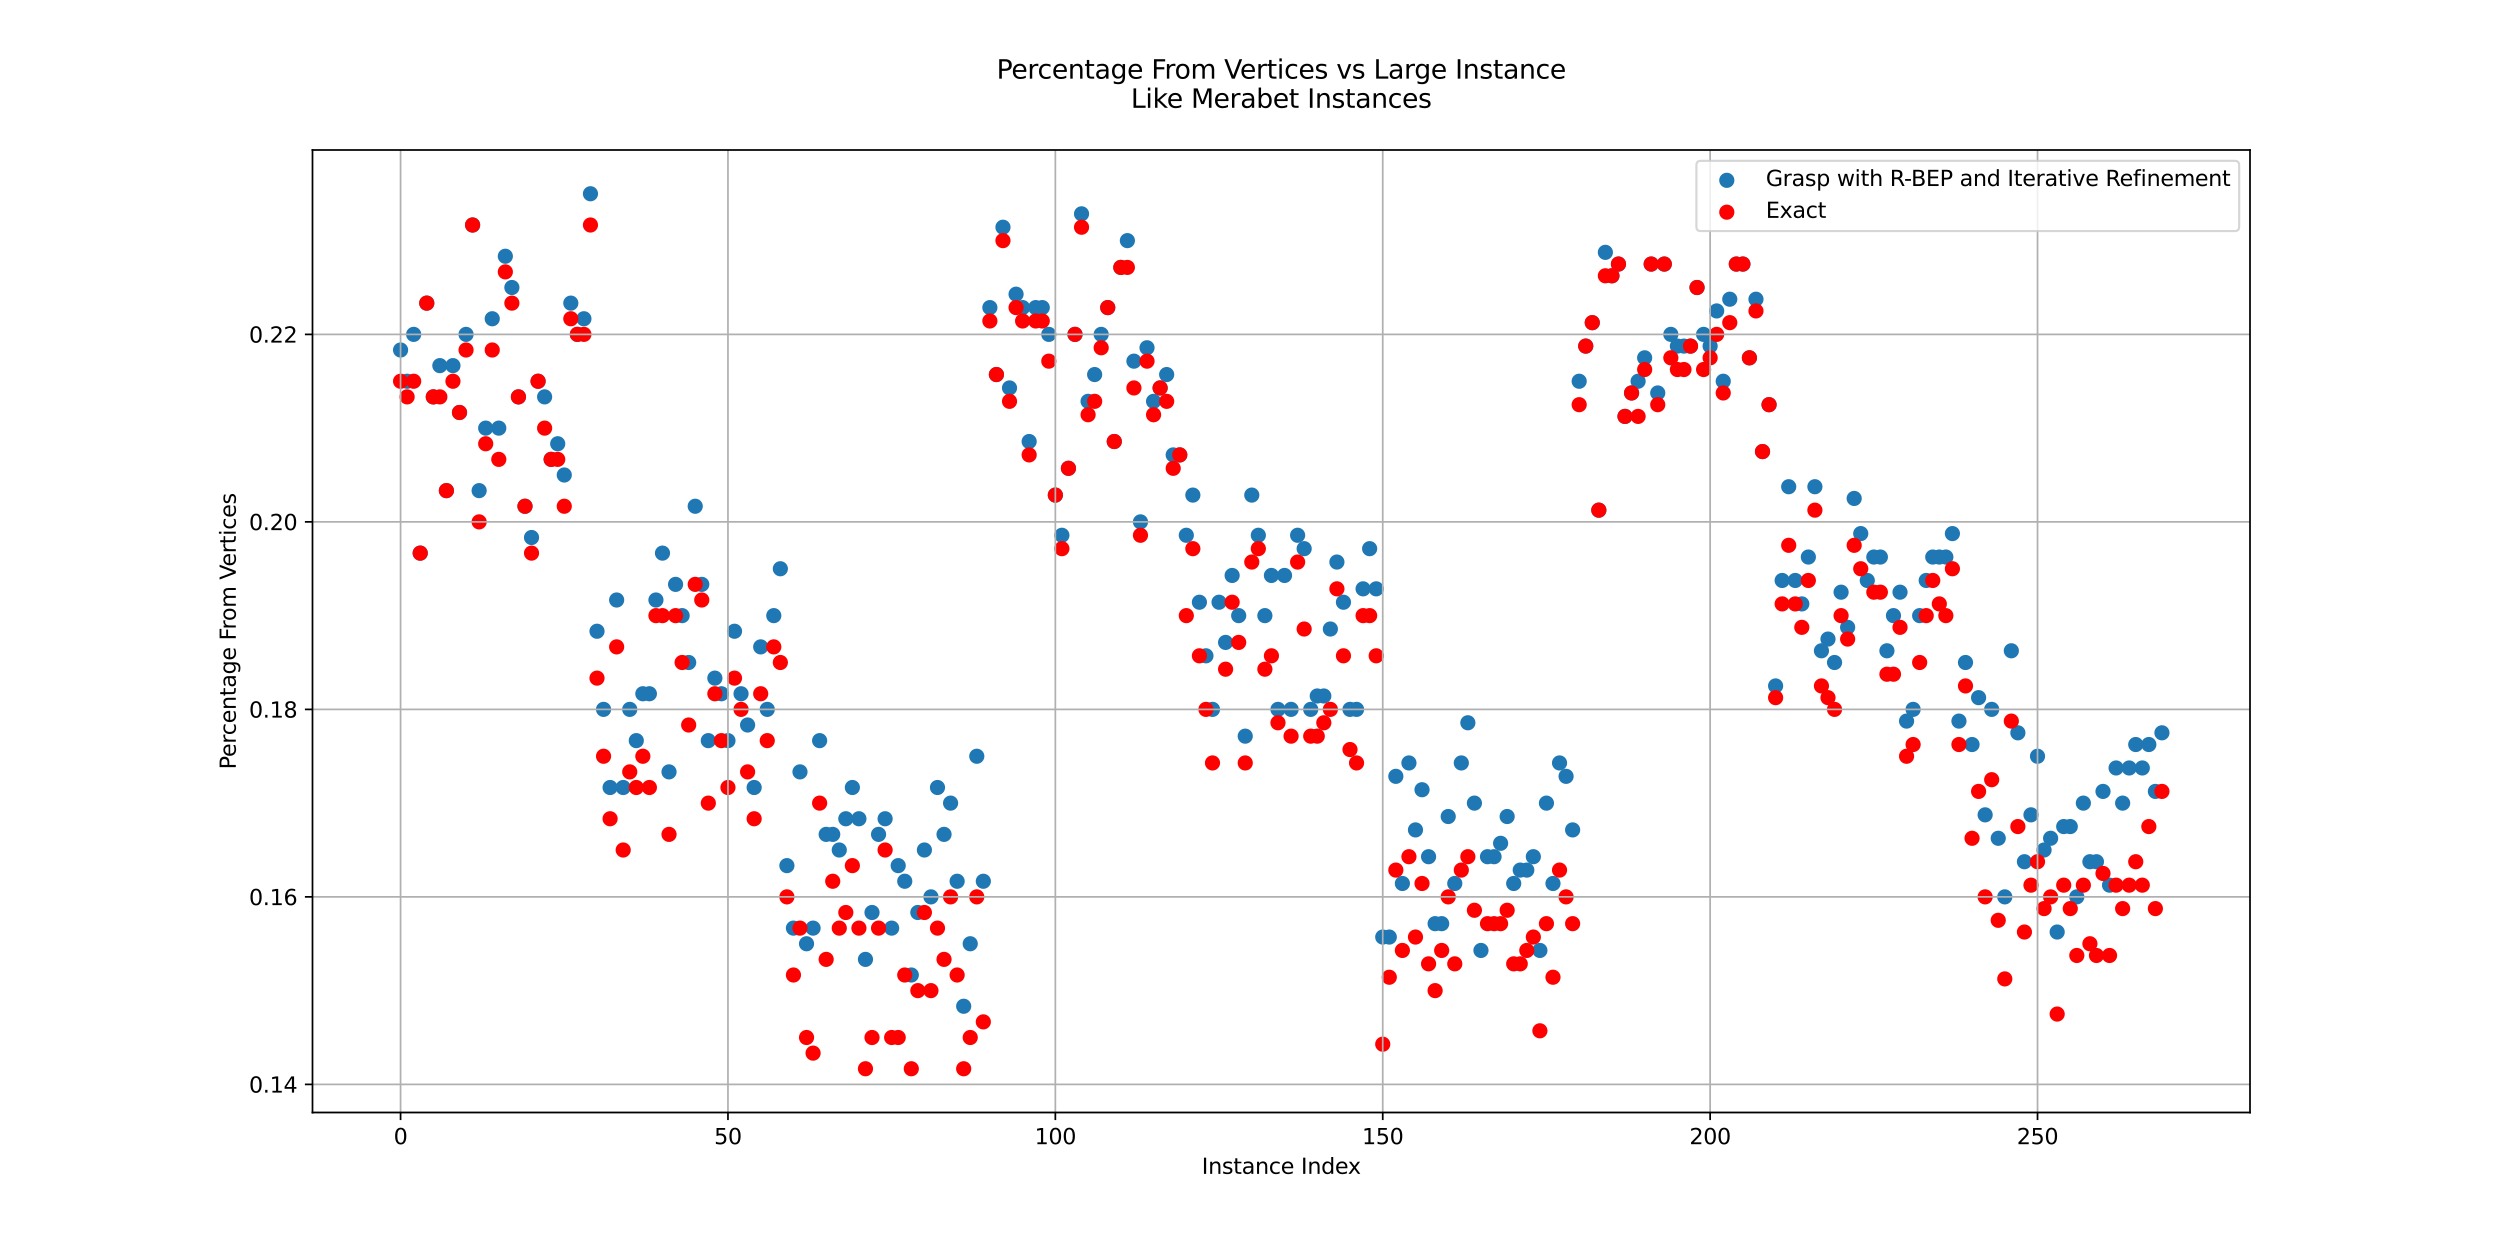 <?xml version="1.0" encoding="utf-8" standalone="no"?>
<!DOCTYPE svg PUBLIC "-//W3C//DTD SVG 1.1//EN"
  "http://www.w3.org/Graphics/SVG/1.1/DTD/svg11.dtd">
<svg xmlns:xlink="http://www.w3.org/1999/xlink" width="1152pt" height="576pt" viewBox="0 0 1152 576" xmlns="http://www.w3.org/2000/svg" version="1.1">
 <defs>
  <style type="text/css">*{stroke-linejoin: round; stroke-linecap: butt}</style>
 </defs>
 <g id="figure_1">
  <g id="patch_1">
   <path d="M 0 576 
L 1152 576 
L 1152 0 
L 0 0 
z
" style="fill: #ffffff"/>
  </g>
  <g id="axes_1">
   <g id="patch_2">
    <path d="M 144 512.64 
L 1036.8 512.64 
L 1036.8 69.12 
L 144 69.12 
z
" style="fill: #ffffff"/>
   </g>
   <g id="PathCollection_1">
    <defs>
     <path id="m2284a963ef" d="M 0 3 
C 0.796 3 1.559 2.684 2.121 2.121 
C 2.684 1.559 3 0.796 3 0 
C 3 -0.796 2.684 -1.559 2.121 -2.121 
C 1.559 -2.684 0.796 -3 0 -3 
C -0.796 -3 -1.559 -2.684 -2.121 -2.121 
C -2.684 -1.559 -3 -0.796 -3 0 
C -3 0.796 -2.684 1.559 -2.121 2.121 
C -1.559 2.684 -0.796 3 0 3 
z
" style="stroke: #1f77b4"/>
    </defs>
    <g clip-path="url(#pb24be028e8)">
     <use xlink:href="#m2284a963ef" x="184.582" y="161.28" style="fill: #1f77b4; stroke: #1f77b4"/>
     <use xlink:href="#m2284a963ef" x="187.599" y="175.68" style="fill: #1f77b4; stroke: #1f77b4"/>
     <use xlink:href="#m2284a963ef" x="190.616" y="154.08" style="fill: #1f77b4; stroke: #1f77b4"/>
     <use xlink:href="#m2284a963ef" x="193.634" y="254.88" style="fill: #1f77b4; stroke: #1f77b4"/>
     <use xlink:href="#m2284a963ef" x="196.651" y="139.68" style="fill: #1f77b4; stroke: #1f77b4"/>
     <use xlink:href="#m2284a963ef" x="199.668" y="182.88" style="fill: #1f77b4; stroke: #1f77b4"/>
     <use xlink:href="#m2284a963ef" x="202.685" y="168.48" style="fill: #1f77b4; stroke: #1f77b4"/>
     <use xlink:href="#m2284a963ef" x="205.702" y="226.08" style="fill: #1f77b4; stroke: #1f77b4"/>
     <use xlink:href="#m2284a963ef" x="208.72" y="168.48" style="fill: #1f77b4; stroke: #1f77b4"/>
     <use xlink:href="#m2284a963ef" x="211.737" y="190.08" style="fill: #1f77b4; stroke: #1f77b4"/>
     <use xlink:href="#m2284a963ef" x="214.754" y="154.08" style="fill: #1f77b4; stroke: #1f77b4"/>
     <use xlink:href="#m2284a963ef" x="217.771" y="103.68" style="fill: #1f77b4; stroke: #1f77b4"/>
     <use xlink:href="#m2284a963ef" x="220.789" y="226.08" style="fill: #1f77b4; stroke: #1f77b4"/>
     <use xlink:href="#m2284a963ef" x="223.806" y="197.28" style="fill: #1f77b4; stroke: #1f77b4"/>
     <use xlink:href="#m2284a963ef" x="226.823" y="146.88" style="fill: #1f77b4; stroke: #1f77b4"/>
     <use xlink:href="#m2284a963ef" x="229.84" y="197.28" style="fill: #1f77b4; stroke: #1f77b4"/>
     <use xlink:href="#m2284a963ef" x="232.858" y="118.08" style="fill: #1f77b4; stroke: #1f77b4"/>
     <use xlink:href="#m2284a963ef" x="235.875" y="132.48" style="fill: #1f77b4; stroke: #1f77b4"/>
     <use xlink:href="#m2284a963ef" x="238.892" y="182.88" style="fill: #1f77b4; stroke: #1f77b4"/>
     <use xlink:href="#m2284a963ef" x="241.909" y="233.28" style="fill: #1f77b4; stroke: #1f77b4"/>
     <use xlink:href="#m2284a963ef" x="244.927" y="247.68" style="fill: #1f77b4; stroke: #1f77b4"/>
     <use xlink:href="#m2284a963ef" x="247.944" y="175.68" style="fill: #1f77b4; stroke: #1f77b4"/>
     <use xlink:href="#m2284a963ef" x="250.961" y="182.88" style="fill: #1f77b4; stroke: #1f77b4"/>
     <use xlink:href="#m2284a963ef" x="253.978" y="211.68" style="fill: #1f77b4; stroke: #1f77b4"/>
     <use xlink:href="#m2284a963ef" x="256.995" y="204.48" style="fill: #1f77b4; stroke: #1f77b4"/>
     <use xlink:href="#m2284a963ef" x="260.013" y="218.88" style="fill: #1f77b4; stroke: #1f77b4"/>
     <use xlink:href="#m2284a963ef" x="263.03" y="139.68" style="fill: #1f77b4; stroke: #1f77b4"/>
     <use xlink:href="#m2284a963ef" x="266.047" y="154.08" style="fill: #1f77b4; stroke: #1f77b4"/>
     <use xlink:href="#m2284a963ef" x="269.064" y="146.88" style="fill: #1f77b4; stroke: #1f77b4"/>
     <use xlink:href="#m2284a963ef" x="272.082" y="89.28" style="fill: #1f77b4; stroke: #1f77b4"/>
     <use xlink:href="#m2284a963ef" x="275.099" y="290.88" style="fill: #1f77b4; stroke: #1f77b4"/>
     <use xlink:href="#m2284a963ef" x="278.116" y="326.88" style="fill: #1f77b4; stroke: #1f77b4"/>
     <use xlink:href="#m2284a963ef" x="281.133" y="362.88" style="fill: #1f77b4; stroke: #1f77b4"/>
     <use xlink:href="#m2284a963ef" x="284.151" y="276.48" style="fill: #1f77b4; stroke: #1f77b4"/>
     <use xlink:href="#m2284a963ef" x="287.168" y="362.88" style="fill: #1f77b4; stroke: #1f77b4"/>
     <use xlink:href="#m2284a963ef" x="290.185" y="326.88" style="fill: #1f77b4; stroke: #1f77b4"/>
     <use xlink:href="#m2284a963ef" x="293.202" y="341.28" style="fill: #1f77b4; stroke: #1f77b4"/>
     <use xlink:href="#m2284a963ef" x="296.22" y="319.68" style="fill: #1f77b4; stroke: #1f77b4"/>
     <use xlink:href="#m2284a963ef" x="299.237" y="319.68" style="fill: #1f77b4; stroke: #1f77b4"/>
     <use xlink:href="#m2284a963ef" x="302.254" y="276.48" style="fill: #1f77b4; stroke: #1f77b4"/>
     <use xlink:href="#m2284a963ef" x="305.271" y="254.88" style="fill: #1f77b4; stroke: #1f77b4"/>
     <use xlink:href="#m2284a963ef" x="308.288" y="355.68" style="fill: #1f77b4; stroke: #1f77b4"/>
     <use xlink:href="#m2284a963ef" x="311.306" y="269.28" style="fill: #1f77b4; stroke: #1f77b4"/>
     <use xlink:href="#m2284a963ef" x="314.323" y="283.68" style="fill: #1f77b4; stroke: #1f77b4"/>
     <use xlink:href="#m2284a963ef" x="317.34" y="305.28" style="fill: #1f77b4; stroke: #1f77b4"/>
     <use xlink:href="#m2284a963ef" x="320.357" y="233.28" style="fill: #1f77b4; stroke: #1f77b4"/>
     <use xlink:href="#m2284a963ef" x="323.375" y="269.28" style="fill: #1f77b4; stroke: #1f77b4"/>
     <use xlink:href="#m2284a963ef" x="326.392" y="341.28" style="fill: #1f77b4; stroke: #1f77b4"/>
     <use xlink:href="#m2284a963ef" x="329.409" y="312.48" style="fill: #1f77b4; stroke: #1f77b4"/>
     <use xlink:href="#m2284a963ef" x="332.426" y="319.68" style="fill: #1f77b4; stroke: #1f77b4"/>
     <use xlink:href="#m2284a963ef" x="335.444" y="341.28" style="fill: #1f77b4; stroke: #1f77b4"/>
     <use xlink:href="#m2284a963ef" x="338.461" y="290.88" style="fill: #1f77b4; stroke: #1f77b4"/>
     <use xlink:href="#m2284a963ef" x="341.478" y="319.68" style="fill: #1f77b4; stroke: #1f77b4"/>
     <use xlink:href="#m2284a963ef" x="344.495" y="334.08" style="fill: #1f77b4; stroke: #1f77b4"/>
     <use xlink:href="#m2284a963ef" x="347.513" y="362.88" style="fill: #1f77b4; stroke: #1f77b4"/>
     <use xlink:href="#m2284a963ef" x="350.53" y="298.08" style="fill: #1f77b4; stroke: #1f77b4"/>
     <use xlink:href="#m2284a963ef" x="353.547" y="326.88" style="fill: #1f77b4; stroke: #1f77b4"/>
     <use xlink:href="#m2284a963ef" x="356.564" y="283.68" style="fill: #1f77b4; stroke: #1f77b4"/>
     <use xlink:href="#m2284a963ef" x="359.581" y="262.08" style="fill: #1f77b4; stroke: #1f77b4"/>
     <use xlink:href="#m2284a963ef" x="362.599" y="398.88" style="fill: #1f77b4; stroke: #1f77b4"/>
     <use xlink:href="#m2284a963ef" x="365.616" y="427.68" style="fill: #1f77b4; stroke: #1f77b4"/>
     <use xlink:href="#m2284a963ef" x="368.633" y="355.68" style="fill: #1f77b4; stroke: #1f77b4"/>
     <use xlink:href="#m2284a963ef" x="371.65" y="434.88" style="fill: #1f77b4; stroke: #1f77b4"/>
     <use xlink:href="#m2284a963ef" x="374.668" y="427.68" style="fill: #1f77b4; stroke: #1f77b4"/>
     <use xlink:href="#m2284a963ef" x="377.685" y="341.28" style="fill: #1f77b4; stroke: #1f77b4"/>
     <use xlink:href="#m2284a963ef" x="380.702" y="384.48" style="fill: #1f77b4; stroke: #1f77b4"/>
     <use xlink:href="#m2284a963ef" x="383.719" y="384.48" style="fill: #1f77b4; stroke: #1f77b4"/>
     <use xlink:href="#m2284a963ef" x="386.737" y="391.68" style="fill: #1f77b4; stroke: #1f77b4"/>
     <use xlink:href="#m2284a963ef" x="389.754" y="377.28" style="fill: #1f77b4; stroke: #1f77b4"/>
     <use xlink:href="#m2284a963ef" x="392.771" y="362.88" style="fill: #1f77b4; stroke: #1f77b4"/>
     <use xlink:href="#m2284a963ef" x="395.788" y="377.28" style="fill: #1f77b4; stroke: #1f77b4"/>
     <use xlink:href="#m2284a963ef" x="398.806" y="442.08" style="fill: #1f77b4; stroke: #1f77b4"/>
     <use xlink:href="#m2284a963ef" x="401.823" y="420.48" style="fill: #1f77b4; stroke: #1f77b4"/>
     <use xlink:href="#m2284a963ef" x="404.84" y="384.48" style="fill: #1f77b4; stroke: #1f77b4"/>
     <use xlink:href="#m2284a963ef" x="407.857" y="377.28" style="fill: #1f77b4; stroke: #1f77b4"/>
     <use xlink:href="#m2284a963ef" x="410.874" y="427.68" style="fill: #1f77b4; stroke: #1f77b4"/>
     <use xlink:href="#m2284a963ef" x="413.892" y="398.88" style="fill: #1f77b4; stroke: #1f77b4"/>
     <use xlink:href="#m2284a963ef" x="416.909" y="406.08" style="fill: #1f77b4; stroke: #1f77b4"/>
     <use xlink:href="#m2284a963ef" x="419.926" y="449.28" style="fill: #1f77b4; stroke: #1f77b4"/>
     <use xlink:href="#m2284a963ef" x="422.943" y="420.48" style="fill: #1f77b4; stroke: #1f77b4"/>
     <use xlink:href="#m2284a963ef" x="425.961" y="391.68" style="fill: #1f77b4; stroke: #1f77b4"/>
     <use xlink:href="#m2284a963ef" x="428.978" y="413.28" style="fill: #1f77b4; stroke: #1f77b4"/>
     <use xlink:href="#m2284a963ef" x="431.995" y="362.88" style="fill: #1f77b4; stroke: #1f77b4"/>
     <use xlink:href="#m2284a963ef" x="435.012" y="384.48" style="fill: #1f77b4; stroke: #1f77b4"/>
     <use xlink:href="#m2284a963ef" x="438.03" y="370.08" style="fill: #1f77b4; stroke: #1f77b4"/>
     <use xlink:href="#m2284a963ef" x="441.047" y="406.08" style="fill: #1f77b4; stroke: #1f77b4"/>
     <use xlink:href="#m2284a963ef" x="444.064" y="463.68" style="fill: #1f77b4; stroke: #1f77b4"/>
     <use xlink:href="#m2284a963ef" x="447.081" y="434.88" style="fill: #1f77b4; stroke: #1f77b4"/>
     <use xlink:href="#m2284a963ef" x="450.099" y="348.48" style="fill: #1f77b4; stroke: #1f77b4"/>
     <use xlink:href="#m2284a963ef" x="453.116" y="406.08" style="fill: #1f77b4; stroke: #1f77b4"/>
     <use xlink:href="#m2284a963ef" x="456.133" y="141.737" style="fill: #1f77b4; stroke: #1f77b4"/>
     <use xlink:href="#m2284a963ef" x="459.15" y="172.594" style="fill: #1f77b4; stroke: #1f77b4"/>
     <use xlink:href="#m2284a963ef" x="462.167" y="104.709" style="fill: #1f77b4; stroke: #1f77b4"/>
     <use xlink:href="#m2284a963ef" x="465.185" y="178.766" style="fill: #1f77b4; stroke: #1f77b4"/>
     <use xlink:href="#m2284a963ef" x="468.202" y="135.566" style="fill: #1f77b4; stroke: #1f77b4"/>
     <use xlink:href="#m2284a963ef" x="471.219" y="141.737" style="fill: #1f77b4; stroke: #1f77b4"/>
     <use xlink:href="#m2284a963ef" x="474.236" y="203.451" style="fill: #1f77b4; stroke: #1f77b4"/>
     <use xlink:href="#m2284a963ef" x="477.254" y="141.737" style="fill: #1f77b4; stroke: #1f77b4"/>
     <use xlink:href="#m2284a963ef" x="480.271" y="141.737" style="fill: #1f77b4; stroke: #1f77b4"/>
     <use xlink:href="#m2284a963ef" x="483.288" y="154.08" style="fill: #1f77b4; stroke: #1f77b4"/>
     <use xlink:href="#m2284a963ef" x="486.305" y="228.137" style="fill: #1f77b4; stroke: #1f77b4"/>
     <use xlink:href="#m2284a963ef" x="489.323" y="246.651" style="fill: #1f77b4; stroke: #1f77b4"/>
     <use xlink:href="#m2284a963ef" x="492.34" y="215.794" style="fill: #1f77b4; stroke: #1f77b4"/>
     <use xlink:href="#m2284a963ef" x="495.357" y="154.08" style="fill: #1f77b4; stroke: #1f77b4"/>
     <use xlink:href="#m2284a963ef" x="498.374" y="98.537" style="fill: #1f77b4; stroke: #1f77b4"/>
     <use xlink:href="#m2284a963ef" x="501.392" y="184.937" style="fill: #1f77b4; stroke: #1f77b4"/>
     <use xlink:href="#m2284a963ef" x="504.409" y="172.594" style="fill: #1f77b4; stroke: #1f77b4"/>
     <use xlink:href="#m2284a963ef" x="507.426" y="154.08" style="fill: #1f77b4; stroke: #1f77b4"/>
     <use xlink:href="#m2284a963ef" x="510.443" y="141.737" style="fill: #1f77b4; stroke: #1f77b4"/>
     <use xlink:href="#m2284a963ef" x="513.46" y="203.451" style="fill: #1f77b4; stroke: #1f77b4"/>
     <use xlink:href="#m2284a963ef" x="516.478" y="123.223" style="fill: #1f77b4; stroke: #1f77b4"/>
     <use xlink:href="#m2284a963ef" x="519.495" y="110.88" style="fill: #1f77b4; stroke: #1f77b4"/>
     <use xlink:href="#m2284a963ef" x="522.512" y="166.423" style="fill: #1f77b4; stroke: #1f77b4"/>
     <use xlink:href="#m2284a963ef" x="525.529" y="240.48" style="fill: #1f77b4; stroke: #1f77b4"/>
     <use xlink:href="#m2284a963ef" x="528.547" y="160.251" style="fill: #1f77b4; stroke: #1f77b4"/>
     <use xlink:href="#m2284a963ef" x="531.564" y="184.937" style="fill: #1f77b4; stroke: #1f77b4"/>
     <use xlink:href="#m2284a963ef" x="534.581" y="178.766" style="fill: #1f77b4; stroke: #1f77b4"/>
     <use xlink:href="#m2284a963ef" x="537.598" y="172.594" style="fill: #1f77b4; stroke: #1f77b4"/>
     <use xlink:href="#m2284a963ef" x="540.616" y="209.623" style="fill: #1f77b4; stroke: #1f77b4"/>
     <use xlink:href="#m2284a963ef" x="543.633" y="209.623" style="fill: #1f77b4; stroke: #1f77b4"/>
     <use xlink:href="#m2284a963ef" x="546.65" y="246.651" style="fill: #1f77b4; stroke: #1f77b4"/>
     <use xlink:href="#m2284a963ef" x="549.667" y="228.137" style="fill: #1f77b4; stroke: #1f77b4"/>
     <use xlink:href="#m2284a963ef" x="552.685" y="277.509" style="fill: #1f77b4; stroke: #1f77b4"/>
     <use xlink:href="#m2284a963ef" x="555.702" y="302.194" style="fill: #1f77b4; stroke: #1f77b4"/>
     <use xlink:href="#m2284a963ef" x="558.719" y="326.88" style="fill: #1f77b4; stroke: #1f77b4"/>
     <use xlink:href="#m2284a963ef" x="561.736" y="277.509" style="fill: #1f77b4; stroke: #1f77b4"/>
     <use xlink:href="#m2284a963ef" x="564.753" y="296.023" style="fill: #1f77b4; stroke: #1f77b4"/>
     <use xlink:href="#m2284a963ef" x="567.771" y="265.166" style="fill: #1f77b4; stroke: #1f77b4"/>
     <use xlink:href="#m2284a963ef" x="570.788" y="283.68" style="fill: #1f77b4; stroke: #1f77b4"/>
     <use xlink:href="#m2284a963ef" x="573.805" y="339.223" style="fill: #1f77b4; stroke: #1f77b4"/>
     <use xlink:href="#m2284a963ef" x="576.822" y="228.137" style="fill: #1f77b4; stroke: #1f77b4"/>
     <use xlink:href="#m2284a963ef" x="579.84" y="246.651" style="fill: #1f77b4; stroke: #1f77b4"/>
     <use xlink:href="#m2284a963ef" x="582.857" y="283.68" style="fill: #1f77b4; stroke: #1f77b4"/>
     <use xlink:href="#m2284a963ef" x="585.874" y="265.166" style="fill: #1f77b4; stroke: #1f77b4"/>
     <use xlink:href="#m2284a963ef" x="588.891" y="326.88" style="fill: #1f77b4; stroke: #1f77b4"/>
     <use xlink:href="#m2284a963ef" x="591.909" y="265.166" style="fill: #1f77b4; stroke: #1f77b4"/>
     <use xlink:href="#m2284a963ef" x="594.926" y="326.88" style="fill: #1f77b4; stroke: #1f77b4"/>
     <use xlink:href="#m2284a963ef" x="597.943" y="246.651" style="fill: #1f77b4; stroke: #1f77b4"/>
     <use xlink:href="#m2284a963ef" x="600.96" y="252.823" style="fill: #1f77b4; stroke: #1f77b4"/>
     <use xlink:href="#m2284a963ef" x="603.978" y="326.88" style="fill: #1f77b4; stroke: #1f77b4"/>
     <use xlink:href="#m2284a963ef" x="606.995" y="320.709" style="fill: #1f77b4; stroke: #1f77b4"/>
     <use xlink:href="#m2284a963ef" x="610.012" y="320.709" style="fill: #1f77b4; stroke: #1f77b4"/>
     <use xlink:href="#m2284a963ef" x="613.029" y="289.851" style="fill: #1f77b4; stroke: #1f77b4"/>
     <use xlink:href="#m2284a963ef" x="616.047" y="258.994" style="fill: #1f77b4; stroke: #1f77b4"/>
     <use xlink:href="#m2284a963ef" x="619.064" y="277.509" style="fill: #1f77b4; stroke: #1f77b4"/>
     <use xlink:href="#m2284a963ef" x="622.081" y="326.88" style="fill: #1f77b4; stroke: #1f77b4"/>
     <use xlink:href="#m2284a963ef" x="625.098" y="326.88" style="fill: #1f77b4; stroke: #1f77b4"/>
     <use xlink:href="#m2284a963ef" x="628.115" y="271.337" style="fill: #1f77b4; stroke: #1f77b4"/>
     <use xlink:href="#m2284a963ef" x="631.133" y="252.823" style="fill: #1f77b4; stroke: #1f77b4"/>
     <use xlink:href="#m2284a963ef" x="634.15" y="271.337" style="fill: #1f77b4; stroke: #1f77b4"/>
     <use xlink:href="#m2284a963ef" x="637.167" y="431.794" style="fill: #1f77b4; stroke: #1f77b4"/>
     <use xlink:href="#m2284a963ef" x="640.184" y="431.794" style="fill: #1f77b4; stroke: #1f77b4"/>
     <use xlink:href="#m2284a963ef" x="643.202" y="357.737" style="fill: #1f77b4; stroke: #1f77b4"/>
     <use xlink:href="#m2284a963ef" x="646.219" y="407.109" style="fill: #1f77b4; stroke: #1f77b4"/>
     <use xlink:href="#m2284a963ef" x="649.236" y="351.566" style="fill: #1f77b4; stroke: #1f77b4"/>
     <use xlink:href="#m2284a963ef" x="652.253" y="382.423" style="fill: #1f77b4; stroke: #1f77b4"/>
     <use xlink:href="#m2284a963ef" x="655.271" y="363.909" style="fill: #1f77b4; stroke: #1f77b4"/>
     <use xlink:href="#m2284a963ef" x="658.288" y="394.766" style="fill: #1f77b4; stroke: #1f77b4"/>
     <use xlink:href="#m2284a963ef" x="661.305" y="425.623" style="fill: #1f77b4; stroke: #1f77b4"/>
     <use xlink:href="#m2284a963ef" x="664.322" y="425.623" style="fill: #1f77b4; stroke: #1f77b4"/>
     <use xlink:href="#m2284a963ef" x="667.34" y="376.251" style="fill: #1f77b4; stroke: #1f77b4"/>
     <use xlink:href="#m2284a963ef" x="670.357" y="407.109" style="fill: #1f77b4; stroke: #1f77b4"/>
     <use xlink:href="#m2284a963ef" x="673.374" y="351.566" style="fill: #1f77b4; stroke: #1f77b4"/>
     <use xlink:href="#m2284a963ef" x="676.391" y="333.051" style="fill: #1f77b4; stroke: #1f77b4"/>
     <use xlink:href="#m2284a963ef" x="679.408" y="370.08" style="fill: #1f77b4; stroke: #1f77b4"/>
     <use xlink:href="#m2284a963ef" x="682.426" y="437.966" style="fill: #1f77b4; stroke: #1f77b4"/>
     <use xlink:href="#m2284a963ef" x="685.443" y="394.766" style="fill: #1f77b4; stroke: #1f77b4"/>
     <use xlink:href="#m2284a963ef" x="688.46" y="394.766" style="fill: #1f77b4; stroke: #1f77b4"/>
     <use xlink:href="#m2284a963ef" x="691.477" y="388.594" style="fill: #1f77b4; stroke: #1f77b4"/>
     <use xlink:href="#m2284a963ef" x="694.495" y="376.251" style="fill: #1f77b4; stroke: #1f77b4"/>
     <use xlink:href="#m2284a963ef" x="697.512" y="407.109" style="fill: #1f77b4; stroke: #1f77b4"/>
     <use xlink:href="#m2284a963ef" x="700.529" y="400.937" style="fill: #1f77b4; stroke: #1f77b4"/>
     <use xlink:href="#m2284a963ef" x="703.546" y="400.937" style="fill: #1f77b4; stroke: #1f77b4"/>
     <use xlink:href="#m2284a963ef" x="706.564" y="394.766" style="fill: #1f77b4; stroke: #1f77b4"/>
     <use xlink:href="#m2284a963ef" x="709.581" y="437.966" style="fill: #1f77b4; stroke: #1f77b4"/>
     <use xlink:href="#m2284a963ef" x="712.598" y="370.08" style="fill: #1f77b4; stroke: #1f77b4"/>
     <use xlink:href="#m2284a963ef" x="715.615" y="407.109" style="fill: #1f77b4; stroke: #1f77b4"/>
     <use xlink:href="#m2284a963ef" x="718.633" y="351.566" style="fill: #1f77b4; stroke: #1f77b4"/>
     <use xlink:href="#m2284a963ef" x="721.65" y="357.737" style="fill: #1f77b4; stroke: #1f77b4"/>
     <use xlink:href="#m2284a963ef" x="724.667" y="382.423" style="fill: #1f77b4; stroke: #1f77b4"/>
     <use xlink:href="#m2284a963ef" x="727.684" y="175.68" style="fill: #1f77b4; stroke: #1f77b4"/>
     <use xlink:href="#m2284a963ef" x="730.701" y="159.48" style="fill: #1f77b4; stroke: #1f77b4"/>
     <use xlink:href="#m2284a963ef" x="733.719" y="148.68" style="fill: #1f77b4; stroke: #1f77b4"/>
     <use xlink:href="#m2284a963ef" x="736.736" y="235.08" style="fill: #1f77b4; stroke: #1f77b4"/>
     <use xlink:href="#m2284a963ef" x="739.753" y="116.28" style="fill: #1f77b4; stroke: #1f77b4"/>
     <use xlink:href="#m2284a963ef" x="742.77" y="127.08" style="fill: #1f77b4; stroke: #1f77b4"/>
     <use xlink:href="#m2284a963ef" x="745.788" y="121.68" style="fill: #1f77b4; stroke: #1f77b4"/>
     <use xlink:href="#m2284a963ef" x="748.805" y="191.88" style="fill: #1f77b4; stroke: #1f77b4"/>
     <use xlink:href="#m2284a963ef" x="751.822" y="181.08" style="fill: #1f77b4; stroke: #1f77b4"/>
     <use xlink:href="#m2284a963ef" x="754.839" y="175.68" style="fill: #1f77b4; stroke: #1f77b4"/>
     <use xlink:href="#m2284a963ef" x="757.857" y="164.88" style="fill: #1f77b4; stroke: #1f77b4"/>
     <use xlink:href="#m2284a963ef" x="760.874" y="121.68" style="fill: #1f77b4; stroke: #1f77b4"/>
     <use xlink:href="#m2284a963ef" x="763.891" y="181.08" style="fill: #1f77b4; stroke: #1f77b4"/>
     <use xlink:href="#m2284a963ef" x="766.908" y="121.68" style="fill: #1f77b4; stroke: #1f77b4"/>
     <use xlink:href="#m2284a963ef" x="769.926" y="154.08" style="fill: #1f77b4; stroke: #1f77b4"/>
     <use xlink:href="#m2284a963ef" x="772.943" y="159.48" style="fill: #1f77b4; stroke: #1f77b4"/>
     <use xlink:href="#m2284a963ef" x="775.96" y="159.48" style="fill: #1f77b4; stroke: #1f77b4"/>
     <use xlink:href="#m2284a963ef" x="778.977" y="159.48" style="fill: #1f77b4; stroke: #1f77b4"/>
     <use xlink:href="#m2284a963ef" x="781.994" y="132.48" style="fill: #1f77b4; stroke: #1f77b4"/>
     <use xlink:href="#m2284a963ef" x="785.012" y="154.08" style="fill: #1f77b4; stroke: #1f77b4"/>
     <use xlink:href="#m2284a963ef" x="788.029" y="159.48" style="fill: #1f77b4; stroke: #1f77b4"/>
     <use xlink:href="#m2284a963ef" x="791.046" y="143.28" style="fill: #1f77b4; stroke: #1f77b4"/>
     <use xlink:href="#m2284a963ef" x="794.063" y="175.68" style="fill: #1f77b4; stroke: #1f77b4"/>
     <use xlink:href="#m2284a963ef" x="797.081" y="137.88" style="fill: #1f77b4; stroke: #1f77b4"/>
     <use xlink:href="#m2284a963ef" x="800.098" y="121.68" style="fill: #1f77b4; stroke: #1f77b4"/>
     <use xlink:href="#m2284a963ef" x="803.115" y="121.68" style="fill: #1f77b4; stroke: #1f77b4"/>
     <use xlink:href="#m2284a963ef" x="806.132" y="164.88" style="fill: #1f77b4; stroke: #1f77b4"/>
     <use xlink:href="#m2284a963ef" x="809.15" y="137.88" style="fill: #1f77b4; stroke: #1f77b4"/>
     <use xlink:href="#m2284a963ef" x="812.167" y="208.08" style="fill: #1f77b4; stroke: #1f77b4"/>
     <use xlink:href="#m2284a963ef" x="815.184" y="186.48" style="fill: #1f77b4; stroke: #1f77b4"/>
     <use xlink:href="#m2284a963ef" x="818.201" y="316.08" style="fill: #1f77b4; stroke: #1f77b4"/>
     <use xlink:href="#m2284a963ef" x="821.219" y="267.48" style="fill: #1f77b4; stroke: #1f77b4"/>
     <use xlink:href="#m2284a963ef" x="824.236" y="224.28" style="fill: #1f77b4; stroke: #1f77b4"/>
     <use xlink:href="#m2284a963ef" x="827.253" y="267.48" style="fill: #1f77b4; stroke: #1f77b4"/>
     <use xlink:href="#m2284a963ef" x="830.27" y="278.28" style="fill: #1f77b4; stroke: #1f77b4"/>
     <use xlink:href="#m2284a963ef" x="833.287" y="256.68" style="fill: #1f77b4; stroke: #1f77b4"/>
     <use xlink:href="#m2284a963ef" x="836.305" y="224.28" style="fill: #1f77b4; stroke: #1f77b4"/>
     <use xlink:href="#m2284a963ef" x="839.322" y="299.88" style="fill: #1f77b4; stroke: #1f77b4"/>
     <use xlink:href="#m2284a963ef" x="842.339" y="294.48" style="fill: #1f77b4; stroke: #1f77b4"/>
     <use xlink:href="#m2284a963ef" x="845.356" y="305.28" style="fill: #1f77b4; stroke: #1f77b4"/>
     <use xlink:href="#m2284a963ef" x="848.374" y="272.88" style="fill: #1f77b4; stroke: #1f77b4"/>
     <use xlink:href="#m2284a963ef" x="851.391" y="289.08" style="fill: #1f77b4; stroke: #1f77b4"/>
     <use xlink:href="#m2284a963ef" x="854.408" y="229.68" style="fill: #1f77b4; stroke: #1f77b4"/>
     <use xlink:href="#m2284a963ef" x="857.425" y="245.88" style="fill: #1f77b4; stroke: #1f77b4"/>
     <use xlink:href="#m2284a963ef" x="860.443" y="267.48" style="fill: #1f77b4; stroke: #1f77b4"/>
     <use xlink:href="#m2284a963ef" x="863.46" y="256.68" style="fill: #1f77b4; stroke: #1f77b4"/>
     <use xlink:href="#m2284a963ef" x="866.477" y="256.68" style="fill: #1f77b4; stroke: #1f77b4"/>
     <use xlink:href="#m2284a963ef" x="869.494" y="299.88" style="fill: #1f77b4; stroke: #1f77b4"/>
     <use xlink:href="#m2284a963ef" x="872.512" y="283.68" style="fill: #1f77b4; stroke: #1f77b4"/>
     <use xlink:href="#m2284a963ef" x="875.529" y="272.88" style="fill: #1f77b4; stroke: #1f77b4"/>
     <use xlink:href="#m2284a963ef" x="878.546" y="332.28" style="fill: #1f77b4; stroke: #1f77b4"/>
     <use xlink:href="#m2284a963ef" x="881.563" y="326.88" style="fill: #1f77b4; stroke: #1f77b4"/>
     <use xlink:href="#m2284a963ef" x="884.58" y="283.68" style="fill: #1f77b4; stroke: #1f77b4"/>
     <use xlink:href="#m2284a963ef" x="887.598" y="267.48" style="fill: #1f77b4; stroke: #1f77b4"/>
     <use xlink:href="#m2284a963ef" x="890.615" y="256.68" style="fill: #1f77b4; stroke: #1f77b4"/>
     <use xlink:href="#m2284a963ef" x="893.632" y="256.68" style="fill: #1f77b4; stroke: #1f77b4"/>
     <use xlink:href="#m2284a963ef" x="896.649" y="256.68" style="fill: #1f77b4; stroke: #1f77b4"/>
     <use xlink:href="#m2284a963ef" x="899.667" y="245.88" style="fill: #1f77b4; stroke: #1f77b4"/>
     <use xlink:href="#m2284a963ef" x="902.684" y="332.28" style="fill: #1f77b4; stroke: #1f77b4"/>
     <use xlink:href="#m2284a963ef" x="905.701" y="305.28" style="fill: #1f77b4; stroke: #1f77b4"/>
     <use xlink:href="#m2284a963ef" x="908.718" y="343.08" style="fill: #1f77b4; stroke: #1f77b4"/>
     <use xlink:href="#m2284a963ef" x="911.736" y="321.48" style="fill: #1f77b4; stroke: #1f77b4"/>
     <use xlink:href="#m2284a963ef" x="914.753" y="375.48" style="fill: #1f77b4; stroke: #1f77b4"/>
     <use xlink:href="#m2284a963ef" x="917.77" y="326.88" style="fill: #1f77b4; stroke: #1f77b4"/>
     <use xlink:href="#m2284a963ef" x="920.787" y="386.28" style="fill: #1f77b4; stroke: #1f77b4"/>
     <use xlink:href="#m2284a963ef" x="923.805" y="413.28" style="fill: #1f77b4; stroke: #1f77b4"/>
     <use xlink:href="#m2284a963ef" x="926.822" y="299.88" style="fill: #1f77b4; stroke: #1f77b4"/>
     <use xlink:href="#m2284a963ef" x="929.839" y="337.68" style="fill: #1f77b4; stroke: #1f77b4"/>
     <use xlink:href="#m2284a963ef" x="932.856" y="397.08" style="fill: #1f77b4; stroke: #1f77b4"/>
     <use xlink:href="#m2284a963ef" x="935.873" y="375.48" style="fill: #1f77b4; stroke: #1f77b4"/>
     <use xlink:href="#m2284a963ef" x="938.891" y="348.48" style="fill: #1f77b4; stroke: #1f77b4"/>
     <use xlink:href="#m2284a963ef" x="941.908" y="391.68" style="fill: #1f77b4; stroke: #1f77b4"/>
     <use xlink:href="#m2284a963ef" x="944.925" y="386.28" style="fill: #1f77b4; stroke: #1f77b4"/>
     <use xlink:href="#m2284a963ef" x="947.942" y="429.48" style="fill: #1f77b4; stroke: #1f77b4"/>
     <use xlink:href="#m2284a963ef" x="950.96" y="380.88" style="fill: #1f77b4; stroke: #1f77b4"/>
     <use xlink:href="#m2284a963ef" x="953.977" y="380.88" style="fill: #1f77b4; stroke: #1f77b4"/>
     <use xlink:href="#m2284a963ef" x="956.994" y="413.28" style="fill: #1f77b4; stroke: #1f77b4"/>
     <use xlink:href="#m2284a963ef" x="960.011" y="370.08" style="fill: #1f77b4; stroke: #1f77b4"/>
     <use xlink:href="#m2284a963ef" x="963.029" y="397.08" style="fill: #1f77b4; stroke: #1f77b4"/>
     <use xlink:href="#m2284a963ef" x="966.046" y="397.08" style="fill: #1f77b4; stroke: #1f77b4"/>
     <use xlink:href="#m2284a963ef" x="969.063" y="364.68" style="fill: #1f77b4; stroke: #1f77b4"/>
     <use xlink:href="#m2284a963ef" x="972.08" y="407.88" style="fill: #1f77b4; stroke: #1f77b4"/>
     <use xlink:href="#m2284a963ef" x="975.098" y="353.88" style="fill: #1f77b4; stroke: #1f77b4"/>
     <use xlink:href="#m2284a963ef" x="978.115" y="370.08" style="fill: #1f77b4; stroke: #1f77b4"/>
     <use xlink:href="#m2284a963ef" x="981.132" y="353.88" style="fill: #1f77b4; stroke: #1f77b4"/>
     <use xlink:href="#m2284a963ef" x="984.149" y="343.08" style="fill: #1f77b4; stroke: #1f77b4"/>
     <use xlink:href="#m2284a963ef" x="987.166" y="353.88" style="fill: #1f77b4; stroke: #1f77b4"/>
     <use xlink:href="#m2284a963ef" x="990.184" y="343.08" style="fill: #1f77b4; stroke: #1f77b4"/>
     <use xlink:href="#m2284a963ef" x="993.201" y="364.68" style="fill: #1f77b4; stroke: #1f77b4"/>
     <use xlink:href="#m2284a963ef" x="996.218" y="337.68" style="fill: #1f77b4; stroke: #1f77b4"/>
    </g>
   </g>
   <g id="PathCollection_2">
    <defs>
     <path id="mbd5ad2549d" d="M 0 3 
C 0.796 3 1.559 2.684 2.121 2.121 
C 2.684 1.559 3 0.796 3 0 
C 3 -0.796 2.684 -1.559 2.121 -2.121 
C 1.559 -2.684 0.796 -3 0 -3 
C -0.796 -3 -1.559 -2.684 -2.121 -2.121 
C -2.684 -1.559 -3 -0.796 -3 0 
C -3 0.796 -2.684 1.559 -2.121 2.121 
C -1.559 2.684 -0.796 3 0 3 
z
" style="stroke: #ff0000"/>
    </defs>
    <g clip-path="url(#pb24be028e8)">
     <use xlink:href="#mbd5ad2549d" x="184.582" y="175.68" style="fill: #ff0000; stroke: #ff0000"/>
     <use xlink:href="#mbd5ad2549d" x="187.599" y="182.88" style="fill: #ff0000; stroke: #ff0000"/>
     <use xlink:href="#mbd5ad2549d" x="190.616" y="175.68" style="fill: #ff0000; stroke: #ff0000"/>
     <use xlink:href="#mbd5ad2549d" x="193.634" y="254.88" style="fill: #ff0000; stroke: #ff0000"/>
     <use xlink:href="#mbd5ad2549d" x="196.651" y="139.68" style="fill: #ff0000; stroke: #ff0000"/>
     <use xlink:href="#mbd5ad2549d" x="199.668" y="182.88" style="fill: #ff0000; stroke: #ff0000"/>
     <use xlink:href="#mbd5ad2549d" x="202.685" y="182.88" style="fill: #ff0000; stroke: #ff0000"/>
     <use xlink:href="#mbd5ad2549d" x="205.702" y="226.08" style="fill: #ff0000; stroke: #ff0000"/>
     <use xlink:href="#mbd5ad2549d" x="208.72" y="175.68" style="fill: #ff0000; stroke: #ff0000"/>
     <use xlink:href="#mbd5ad2549d" x="211.737" y="190.08" style="fill: #ff0000; stroke: #ff0000"/>
     <use xlink:href="#mbd5ad2549d" x="214.754" y="161.28" style="fill: #ff0000; stroke: #ff0000"/>
     <use xlink:href="#mbd5ad2549d" x="217.771" y="103.68" style="fill: #ff0000; stroke: #ff0000"/>
     <use xlink:href="#mbd5ad2549d" x="220.789" y="240.48" style="fill: #ff0000; stroke: #ff0000"/>
     <use xlink:href="#mbd5ad2549d" x="223.806" y="204.48" style="fill: #ff0000; stroke: #ff0000"/>
     <use xlink:href="#mbd5ad2549d" x="226.823" y="161.28" style="fill: #ff0000; stroke: #ff0000"/>
     <use xlink:href="#mbd5ad2549d" x="229.84" y="211.68" style="fill: #ff0000; stroke: #ff0000"/>
     <use xlink:href="#mbd5ad2549d" x="232.858" y="125.28" style="fill: #ff0000; stroke: #ff0000"/>
     <use xlink:href="#mbd5ad2549d" x="235.875" y="139.68" style="fill: #ff0000; stroke: #ff0000"/>
     <use xlink:href="#mbd5ad2549d" x="238.892" y="182.88" style="fill: #ff0000; stroke: #ff0000"/>
     <use xlink:href="#mbd5ad2549d" x="241.909" y="233.28" style="fill: #ff0000; stroke: #ff0000"/>
     <use xlink:href="#mbd5ad2549d" x="244.927" y="254.88" style="fill: #ff0000; stroke: #ff0000"/>
     <use xlink:href="#mbd5ad2549d" x="247.944" y="175.68" style="fill: #ff0000; stroke: #ff0000"/>
     <use xlink:href="#mbd5ad2549d" x="250.961" y="197.28" style="fill: #ff0000; stroke: #ff0000"/>
     <use xlink:href="#mbd5ad2549d" x="253.978" y="211.68" style="fill: #ff0000; stroke: #ff0000"/>
     <use xlink:href="#mbd5ad2549d" x="256.995" y="211.68" style="fill: #ff0000; stroke: #ff0000"/>
     <use xlink:href="#mbd5ad2549d" x="260.013" y="233.28" style="fill: #ff0000; stroke: #ff0000"/>
     <use xlink:href="#mbd5ad2549d" x="263.03" y="146.88" style="fill: #ff0000; stroke: #ff0000"/>
     <use xlink:href="#mbd5ad2549d" x="266.047" y="154.08" style="fill: #ff0000; stroke: #ff0000"/>
     <use xlink:href="#mbd5ad2549d" x="269.064" y="154.08" style="fill: #ff0000; stroke: #ff0000"/>
     <use xlink:href="#mbd5ad2549d" x="272.082" y="103.68" style="fill: #ff0000; stroke: #ff0000"/>
     <use xlink:href="#mbd5ad2549d" x="275.099" y="312.48" style="fill: #ff0000; stroke: #ff0000"/>
     <use xlink:href="#mbd5ad2549d" x="278.116" y="348.48" style="fill: #ff0000; stroke: #ff0000"/>
     <use xlink:href="#mbd5ad2549d" x="281.133" y="377.28" style="fill: #ff0000; stroke: #ff0000"/>
     <use xlink:href="#mbd5ad2549d" x="284.151" y="298.08" style="fill: #ff0000; stroke: #ff0000"/>
     <use xlink:href="#mbd5ad2549d" x="287.168" y="391.68" style="fill: #ff0000; stroke: #ff0000"/>
     <use xlink:href="#mbd5ad2549d" x="290.185" y="355.68" style="fill: #ff0000; stroke: #ff0000"/>
     <use xlink:href="#mbd5ad2549d" x="293.202" y="362.88" style="fill: #ff0000; stroke: #ff0000"/>
     <use xlink:href="#mbd5ad2549d" x="296.22" y="348.48" style="fill: #ff0000; stroke: #ff0000"/>
     <use xlink:href="#mbd5ad2549d" x="299.237" y="362.88" style="fill: #ff0000; stroke: #ff0000"/>
     <use xlink:href="#mbd5ad2549d" x="302.254" y="283.68" style="fill: #ff0000; stroke: #ff0000"/>
     <use xlink:href="#mbd5ad2549d" x="305.271" y="283.68" style="fill: #ff0000; stroke: #ff0000"/>
     <use xlink:href="#mbd5ad2549d" x="308.288" y="384.48" style="fill: #ff0000; stroke: #ff0000"/>
     <use xlink:href="#mbd5ad2549d" x="311.306" y="283.68" style="fill: #ff0000; stroke: #ff0000"/>
     <use xlink:href="#mbd5ad2549d" x="314.323" y="305.28" style="fill: #ff0000; stroke: #ff0000"/>
     <use xlink:href="#mbd5ad2549d" x="317.34" y="334.08" style="fill: #ff0000; stroke: #ff0000"/>
     <use xlink:href="#mbd5ad2549d" x="320.357" y="269.28" style="fill: #ff0000; stroke: #ff0000"/>
     <use xlink:href="#mbd5ad2549d" x="323.375" y="276.48" style="fill: #ff0000; stroke: #ff0000"/>
     <use xlink:href="#mbd5ad2549d" x="326.392" y="370.08" style="fill: #ff0000; stroke: #ff0000"/>
     <use xlink:href="#mbd5ad2549d" x="329.409" y="319.68" style="fill: #ff0000; stroke: #ff0000"/>
     <use xlink:href="#mbd5ad2549d" x="332.426" y="341.28" style="fill: #ff0000; stroke: #ff0000"/>
     <use xlink:href="#mbd5ad2549d" x="335.444" y="362.88" style="fill: #ff0000; stroke: #ff0000"/>
     <use xlink:href="#mbd5ad2549d" x="338.461" y="312.48" style="fill: #ff0000; stroke: #ff0000"/>
     <use xlink:href="#mbd5ad2549d" x="341.478" y="326.88" style="fill: #ff0000; stroke: #ff0000"/>
     <use xlink:href="#mbd5ad2549d" x="344.495" y="355.68" style="fill: #ff0000; stroke: #ff0000"/>
     <use xlink:href="#mbd5ad2549d" x="347.513" y="377.28" style="fill: #ff0000; stroke: #ff0000"/>
     <use xlink:href="#mbd5ad2549d" x="350.53" y="319.68" style="fill: #ff0000; stroke: #ff0000"/>
     <use xlink:href="#mbd5ad2549d" x="353.547" y="341.28" style="fill: #ff0000; stroke: #ff0000"/>
     <use xlink:href="#mbd5ad2549d" x="356.564" y="298.08" style="fill: #ff0000; stroke: #ff0000"/>
     <use xlink:href="#mbd5ad2549d" x="359.581" y="305.28" style="fill: #ff0000; stroke: #ff0000"/>
     <use xlink:href="#mbd5ad2549d" x="362.599" y="413.28" style="fill: #ff0000; stroke: #ff0000"/>
     <use xlink:href="#mbd5ad2549d" x="365.616" y="449.28" style="fill: #ff0000; stroke: #ff0000"/>
     <use xlink:href="#mbd5ad2549d" x="368.633" y="427.68" style="fill: #ff0000; stroke: #ff0000"/>
     <use xlink:href="#mbd5ad2549d" x="371.65" y="478.08" style="fill: #ff0000; stroke: #ff0000"/>
     <use xlink:href="#mbd5ad2549d" x="374.668" y="485.28" style="fill: #ff0000; stroke: #ff0000"/>
     <use xlink:href="#mbd5ad2549d" x="377.685" y="370.08" style="fill: #ff0000; stroke: #ff0000"/>
     <use xlink:href="#mbd5ad2549d" x="380.702" y="442.08" style="fill: #ff0000; stroke: #ff0000"/>
     <use xlink:href="#mbd5ad2549d" x="383.719" y="406.08" style="fill: #ff0000; stroke: #ff0000"/>
     <use xlink:href="#mbd5ad2549d" x="386.737" y="427.68" style="fill: #ff0000; stroke: #ff0000"/>
     <use xlink:href="#mbd5ad2549d" x="389.754" y="420.48" style="fill: #ff0000; stroke: #ff0000"/>
     <use xlink:href="#mbd5ad2549d" x="392.771" y="398.88" style="fill: #ff0000; stroke: #ff0000"/>
     <use xlink:href="#mbd5ad2549d" x="395.788" y="427.68" style="fill: #ff0000; stroke: #ff0000"/>
     <use xlink:href="#mbd5ad2549d" x="398.806" y="492.48" style="fill: #ff0000; stroke: #ff0000"/>
     <use xlink:href="#mbd5ad2549d" x="401.823" y="478.08" style="fill: #ff0000; stroke: #ff0000"/>
     <use xlink:href="#mbd5ad2549d" x="404.84" y="427.68" style="fill: #ff0000; stroke: #ff0000"/>
     <use xlink:href="#mbd5ad2549d" x="407.857" y="391.68" style="fill: #ff0000; stroke: #ff0000"/>
     <use xlink:href="#mbd5ad2549d" x="410.874" y="478.08" style="fill: #ff0000; stroke: #ff0000"/>
     <use xlink:href="#mbd5ad2549d" x="413.892" y="478.08" style="fill: #ff0000; stroke: #ff0000"/>
     <use xlink:href="#mbd5ad2549d" x="416.909" y="449.28" style="fill: #ff0000; stroke: #ff0000"/>
     <use xlink:href="#mbd5ad2549d" x="419.926" y="492.48" style="fill: #ff0000; stroke: #ff0000"/>
     <use xlink:href="#mbd5ad2549d" x="422.943" y="456.48" style="fill: #ff0000; stroke: #ff0000"/>
     <use xlink:href="#mbd5ad2549d" x="425.961" y="420.48" style="fill: #ff0000; stroke: #ff0000"/>
     <use xlink:href="#mbd5ad2549d" x="428.978" y="456.48" style="fill: #ff0000; stroke: #ff0000"/>
     <use xlink:href="#mbd5ad2549d" x="431.995" y="427.68" style="fill: #ff0000; stroke: #ff0000"/>
     <use xlink:href="#mbd5ad2549d" x="435.012" y="442.08" style="fill: #ff0000; stroke: #ff0000"/>
     <use xlink:href="#mbd5ad2549d" x="438.03" y="413.28" style="fill: #ff0000; stroke: #ff0000"/>
     <use xlink:href="#mbd5ad2549d" x="441.047" y="449.28" style="fill: #ff0000; stroke: #ff0000"/>
     <use xlink:href="#mbd5ad2549d" x="444.064" y="492.48" style="fill: #ff0000; stroke: #ff0000"/>
     <use xlink:href="#mbd5ad2549d" x="447.081" y="478.08" style="fill: #ff0000; stroke: #ff0000"/>
     <use xlink:href="#mbd5ad2549d" x="450.099" y="413.28" style="fill: #ff0000; stroke: #ff0000"/>
     <use xlink:href="#mbd5ad2549d" x="453.116" y="470.88" style="fill: #ff0000; stroke: #ff0000"/>
     <use xlink:href="#mbd5ad2549d" x="456.133" y="147.909" style="fill: #ff0000; stroke: #ff0000"/>
     <use xlink:href="#mbd5ad2549d" x="459.15" y="172.594" style="fill: #ff0000; stroke: #ff0000"/>
     <use xlink:href="#mbd5ad2549d" x="462.167" y="110.88" style="fill: #ff0000; stroke: #ff0000"/>
     <use xlink:href="#mbd5ad2549d" x="465.185" y="184.937" style="fill: #ff0000; stroke: #ff0000"/>
     <use xlink:href="#mbd5ad2549d" x="468.202" y="141.737" style="fill: #ff0000; stroke: #ff0000"/>
     <use xlink:href="#mbd5ad2549d" x="471.219" y="147.909" style="fill: #ff0000; stroke: #ff0000"/>
     <use xlink:href="#mbd5ad2549d" x="474.236" y="209.623" style="fill: #ff0000; stroke: #ff0000"/>
     <use xlink:href="#mbd5ad2549d" x="477.254" y="147.909" style="fill: #ff0000; stroke: #ff0000"/>
     <use xlink:href="#mbd5ad2549d" x="480.271" y="147.909" style="fill: #ff0000; stroke: #ff0000"/>
     <use xlink:href="#mbd5ad2549d" x="483.288" y="166.423" style="fill: #ff0000; stroke: #ff0000"/>
     <use xlink:href="#mbd5ad2549d" x="486.305" y="228.137" style="fill: #ff0000; stroke: #ff0000"/>
     <use xlink:href="#mbd5ad2549d" x="489.323" y="252.823" style="fill: #ff0000; stroke: #ff0000"/>
     <use xlink:href="#mbd5ad2549d" x="492.34" y="215.794" style="fill: #ff0000; stroke: #ff0000"/>
     <use xlink:href="#mbd5ad2549d" x="495.357" y="154.08" style="fill: #ff0000; stroke: #ff0000"/>
     <use xlink:href="#mbd5ad2549d" x="498.374" y="104.709" style="fill: #ff0000; stroke: #ff0000"/>
     <use xlink:href="#mbd5ad2549d" x="501.392" y="191.109" style="fill: #ff0000; stroke: #ff0000"/>
     <use xlink:href="#mbd5ad2549d" x="504.409" y="184.937" style="fill: #ff0000; stroke: #ff0000"/>
     <use xlink:href="#mbd5ad2549d" x="507.426" y="160.251" style="fill: #ff0000; stroke: #ff0000"/>
     <use xlink:href="#mbd5ad2549d" x="510.443" y="141.737" style="fill: #ff0000; stroke: #ff0000"/>
     <use xlink:href="#mbd5ad2549d" x="513.46" y="203.451" style="fill: #ff0000; stroke: #ff0000"/>
     <use xlink:href="#mbd5ad2549d" x="516.478" y="123.223" style="fill: #ff0000; stroke: #ff0000"/>
     <use xlink:href="#mbd5ad2549d" x="519.495" y="123.223" style="fill: #ff0000; stroke: #ff0000"/>
     <use xlink:href="#mbd5ad2549d" x="522.512" y="178.766" style="fill: #ff0000; stroke: #ff0000"/>
     <use xlink:href="#mbd5ad2549d" x="525.529" y="246.651" style="fill: #ff0000; stroke: #ff0000"/>
     <use xlink:href="#mbd5ad2549d" x="528.547" y="166.423" style="fill: #ff0000; stroke: #ff0000"/>
     <use xlink:href="#mbd5ad2549d" x="531.564" y="191.109" style="fill: #ff0000; stroke: #ff0000"/>
     <use xlink:href="#mbd5ad2549d" x="534.581" y="178.766" style="fill: #ff0000; stroke: #ff0000"/>
     <use xlink:href="#mbd5ad2549d" x="537.598" y="184.937" style="fill: #ff0000; stroke: #ff0000"/>
     <use xlink:href="#mbd5ad2549d" x="540.616" y="215.794" style="fill: #ff0000; stroke: #ff0000"/>
     <use xlink:href="#mbd5ad2549d" x="543.633" y="209.623" style="fill: #ff0000; stroke: #ff0000"/>
     <use xlink:href="#mbd5ad2549d" x="546.65" y="283.68" style="fill: #ff0000; stroke: #ff0000"/>
     <use xlink:href="#mbd5ad2549d" x="549.667" y="252.823" style="fill: #ff0000; stroke: #ff0000"/>
     <use xlink:href="#mbd5ad2549d" x="552.685" y="302.194" style="fill: #ff0000; stroke: #ff0000"/>
     <use xlink:href="#mbd5ad2549d" x="555.702" y="326.88" style="fill: #ff0000; stroke: #ff0000"/>
     <use xlink:href="#mbd5ad2549d" x="558.719" y="351.566" style="fill: #ff0000; stroke: #ff0000"/>
     <use xlink:href="#mbd5ad2549d" x="564.753" y="308.366" style="fill: #ff0000; stroke: #ff0000"/>
     <use xlink:href="#mbd5ad2549d" x="567.771" y="277.509" style="fill: #ff0000; stroke: #ff0000"/>
     <use xlink:href="#mbd5ad2549d" x="570.788" y="296.023" style="fill: #ff0000; stroke: #ff0000"/>
     <use xlink:href="#mbd5ad2549d" x="573.805" y="351.566" style="fill: #ff0000; stroke: #ff0000"/>
     <use xlink:href="#mbd5ad2549d" x="576.822" y="258.994" style="fill: #ff0000; stroke: #ff0000"/>
     <use xlink:href="#mbd5ad2549d" x="579.84" y="252.823" style="fill: #ff0000; stroke: #ff0000"/>
     <use xlink:href="#mbd5ad2549d" x="582.857" y="308.366" style="fill: #ff0000; stroke: #ff0000"/>
     <use xlink:href="#mbd5ad2549d" x="585.874" y="302.194" style="fill: #ff0000; stroke: #ff0000"/>
     <use xlink:href="#mbd5ad2549d" x="588.891" y="333.051" style="fill: #ff0000; stroke: #ff0000"/>
     <use xlink:href="#mbd5ad2549d" x="594.926" y="339.223" style="fill: #ff0000; stroke: #ff0000"/>
     <use xlink:href="#mbd5ad2549d" x="597.943" y="258.994" style="fill: #ff0000; stroke: #ff0000"/>
     <use xlink:href="#mbd5ad2549d" x="600.96" y="289.851" style="fill: #ff0000; stroke: #ff0000"/>
     <use xlink:href="#mbd5ad2549d" x="603.978" y="339.223" style="fill: #ff0000; stroke: #ff0000"/>
     <use xlink:href="#mbd5ad2549d" x="606.995" y="339.223" style="fill: #ff0000; stroke: #ff0000"/>
     <use xlink:href="#mbd5ad2549d" x="610.012" y="333.051" style="fill: #ff0000; stroke: #ff0000"/>
     <use xlink:href="#mbd5ad2549d" x="613.029" y="326.88" style="fill: #ff0000; stroke: #ff0000"/>
     <use xlink:href="#mbd5ad2549d" x="616.047" y="271.337" style="fill: #ff0000; stroke: #ff0000"/>
     <use xlink:href="#mbd5ad2549d" x="619.064" y="302.194" style="fill: #ff0000; stroke: #ff0000"/>
     <use xlink:href="#mbd5ad2549d" x="622.081" y="345.394" style="fill: #ff0000; stroke: #ff0000"/>
     <use xlink:href="#mbd5ad2549d" x="625.098" y="351.566" style="fill: #ff0000; stroke: #ff0000"/>
     <use xlink:href="#mbd5ad2549d" x="628.115" y="283.68" style="fill: #ff0000; stroke: #ff0000"/>
     <use xlink:href="#mbd5ad2549d" x="631.133" y="283.68" style="fill: #ff0000; stroke: #ff0000"/>
     <use xlink:href="#mbd5ad2549d" x="634.15" y="302.194" style="fill: #ff0000; stroke: #ff0000"/>
     <use xlink:href="#mbd5ad2549d" x="637.167" y="481.166" style="fill: #ff0000; stroke: #ff0000"/>
     <use xlink:href="#mbd5ad2549d" x="640.184" y="450.309" style="fill: #ff0000; stroke: #ff0000"/>
     <use xlink:href="#mbd5ad2549d" x="643.202" y="400.937" style="fill: #ff0000; stroke: #ff0000"/>
     <use xlink:href="#mbd5ad2549d" x="646.219" y="437.966" style="fill: #ff0000; stroke: #ff0000"/>
     <use xlink:href="#mbd5ad2549d" x="649.236" y="394.766" style="fill: #ff0000; stroke: #ff0000"/>
     <use xlink:href="#mbd5ad2549d" x="652.253" y="431.794" style="fill: #ff0000; stroke: #ff0000"/>
     <use xlink:href="#mbd5ad2549d" x="655.271" y="407.109" style="fill: #ff0000; stroke: #ff0000"/>
     <use xlink:href="#mbd5ad2549d" x="658.288" y="444.137" style="fill: #ff0000; stroke: #ff0000"/>
     <use xlink:href="#mbd5ad2549d" x="661.305" y="456.48" style="fill: #ff0000; stroke: #ff0000"/>
     <use xlink:href="#mbd5ad2549d" x="664.322" y="437.966" style="fill: #ff0000; stroke: #ff0000"/>
     <use xlink:href="#mbd5ad2549d" x="667.34" y="413.28" style="fill: #ff0000; stroke: #ff0000"/>
     <use xlink:href="#mbd5ad2549d" x="670.357" y="444.137" style="fill: #ff0000; stroke: #ff0000"/>
     <use xlink:href="#mbd5ad2549d" x="673.374" y="400.937" style="fill: #ff0000; stroke: #ff0000"/>
     <use xlink:href="#mbd5ad2549d" x="676.391" y="394.766" style="fill: #ff0000; stroke: #ff0000"/>
     <use xlink:href="#mbd5ad2549d" x="679.408" y="419.451" style="fill: #ff0000; stroke: #ff0000"/>
     <use xlink:href="#mbd5ad2549d" x="685.443" y="425.623" style="fill: #ff0000; stroke: #ff0000"/>
     <use xlink:href="#mbd5ad2549d" x="688.46" y="425.623" style="fill: #ff0000; stroke: #ff0000"/>
     <use xlink:href="#mbd5ad2549d" x="691.477" y="425.623" style="fill: #ff0000; stroke: #ff0000"/>
     <use xlink:href="#mbd5ad2549d" x="694.495" y="419.451" style="fill: #ff0000; stroke: #ff0000"/>
     <use xlink:href="#mbd5ad2549d" x="697.512" y="444.137" style="fill: #ff0000; stroke: #ff0000"/>
     <use xlink:href="#mbd5ad2549d" x="700.529" y="444.137" style="fill: #ff0000; stroke: #ff0000"/>
     <use xlink:href="#mbd5ad2549d" x="703.546" y="437.966" style="fill: #ff0000; stroke: #ff0000"/>
     <use xlink:href="#mbd5ad2549d" x="706.564" y="431.794" style="fill: #ff0000; stroke: #ff0000"/>
     <use xlink:href="#mbd5ad2549d" x="709.581" y="474.994" style="fill: #ff0000; stroke: #ff0000"/>
     <use xlink:href="#mbd5ad2549d" x="712.598" y="425.623" style="fill: #ff0000; stroke: #ff0000"/>
     <use xlink:href="#mbd5ad2549d" x="715.615" y="450.309" style="fill: #ff0000; stroke: #ff0000"/>
     <use xlink:href="#mbd5ad2549d" x="718.633" y="400.937" style="fill: #ff0000; stroke: #ff0000"/>
     <use xlink:href="#mbd5ad2549d" x="721.65" y="413.28" style="fill: #ff0000; stroke: #ff0000"/>
     <use xlink:href="#mbd5ad2549d" x="724.667" y="425.623" style="fill: #ff0000; stroke: #ff0000"/>
     <use xlink:href="#mbd5ad2549d" x="727.684" y="186.48" style="fill: #ff0000; stroke: #ff0000"/>
     <use xlink:href="#mbd5ad2549d" x="730.701" y="159.48" style="fill: #ff0000; stroke: #ff0000"/>
     <use xlink:href="#mbd5ad2549d" x="733.719" y="148.68" style="fill: #ff0000; stroke: #ff0000"/>
     <use xlink:href="#mbd5ad2549d" x="736.736" y="235.08" style="fill: #ff0000; stroke: #ff0000"/>
     <use xlink:href="#mbd5ad2549d" x="739.753" y="127.08" style="fill: #ff0000; stroke: #ff0000"/>
     <use xlink:href="#mbd5ad2549d" x="742.77" y="127.08" style="fill: #ff0000; stroke: #ff0000"/>
     <use xlink:href="#mbd5ad2549d" x="745.788" y="121.68" style="fill: #ff0000; stroke: #ff0000"/>
     <use xlink:href="#mbd5ad2549d" x="748.805" y="191.88" style="fill: #ff0000; stroke: #ff0000"/>
     <use xlink:href="#mbd5ad2549d" x="751.822" y="181.08" style="fill: #ff0000; stroke: #ff0000"/>
     <use xlink:href="#mbd5ad2549d" x="754.839" y="191.88" style="fill: #ff0000; stroke: #ff0000"/>
     <use xlink:href="#mbd5ad2549d" x="757.857" y="170.28" style="fill: #ff0000; stroke: #ff0000"/>
     <use xlink:href="#mbd5ad2549d" x="760.874" y="121.68" style="fill: #ff0000; stroke: #ff0000"/>
     <use xlink:href="#mbd5ad2549d" x="763.891" y="186.48" style="fill: #ff0000; stroke: #ff0000"/>
     <use xlink:href="#mbd5ad2549d" x="766.908" y="121.68" style="fill: #ff0000; stroke: #ff0000"/>
     <use xlink:href="#mbd5ad2549d" x="769.926" y="164.88" style="fill: #ff0000; stroke: #ff0000"/>
     <use xlink:href="#mbd5ad2549d" x="772.943" y="170.28" style="fill: #ff0000; stroke: #ff0000"/>
     <use xlink:href="#mbd5ad2549d" x="775.96" y="170.28" style="fill: #ff0000; stroke: #ff0000"/>
     <use xlink:href="#mbd5ad2549d" x="778.977" y="159.48" style="fill: #ff0000; stroke: #ff0000"/>
     <use xlink:href="#mbd5ad2549d" x="781.994" y="132.48" style="fill: #ff0000; stroke: #ff0000"/>
     <use xlink:href="#mbd5ad2549d" x="785.012" y="170.28" style="fill: #ff0000; stroke: #ff0000"/>
     <use xlink:href="#mbd5ad2549d" x="788.029" y="164.88" style="fill: #ff0000; stroke: #ff0000"/>
     <use xlink:href="#mbd5ad2549d" x="791.046" y="154.08" style="fill: #ff0000; stroke: #ff0000"/>
     <use xlink:href="#mbd5ad2549d" x="794.063" y="181.08" style="fill: #ff0000; stroke: #ff0000"/>
     <use xlink:href="#mbd5ad2549d" x="797.081" y="148.68" style="fill: #ff0000; stroke: #ff0000"/>
     <use xlink:href="#mbd5ad2549d" x="800.098" y="121.68" style="fill: #ff0000; stroke: #ff0000"/>
     <use xlink:href="#mbd5ad2549d" x="803.115" y="121.68" style="fill: #ff0000; stroke: #ff0000"/>
     <use xlink:href="#mbd5ad2549d" x="806.132" y="164.88" style="fill: #ff0000; stroke: #ff0000"/>
     <use xlink:href="#mbd5ad2549d" x="809.15" y="143.28" style="fill: #ff0000; stroke: #ff0000"/>
     <use xlink:href="#mbd5ad2549d" x="812.167" y="208.08" style="fill: #ff0000; stroke: #ff0000"/>
     <use xlink:href="#mbd5ad2549d" x="815.184" y="186.48" style="fill: #ff0000; stroke: #ff0000"/>
     <use xlink:href="#mbd5ad2549d" x="818.201" y="321.48" style="fill: #ff0000; stroke: #ff0000"/>
     <use xlink:href="#mbd5ad2549d" x="821.219" y="278.28" style="fill: #ff0000; stroke: #ff0000"/>
     <use xlink:href="#mbd5ad2549d" x="824.236" y="251.28" style="fill: #ff0000; stroke: #ff0000"/>
     <use xlink:href="#mbd5ad2549d" x="827.253" y="278.28" style="fill: #ff0000; stroke: #ff0000"/>
     <use xlink:href="#mbd5ad2549d" x="830.27" y="289.08" style="fill: #ff0000; stroke: #ff0000"/>
     <use xlink:href="#mbd5ad2549d" x="833.287" y="267.48" style="fill: #ff0000; stroke: #ff0000"/>
     <use xlink:href="#mbd5ad2549d" x="836.305" y="235.08" style="fill: #ff0000; stroke: #ff0000"/>
     <use xlink:href="#mbd5ad2549d" x="839.322" y="316.08" style="fill: #ff0000; stroke: #ff0000"/>
     <use xlink:href="#mbd5ad2549d" x="842.339" y="321.48" style="fill: #ff0000; stroke: #ff0000"/>
     <use xlink:href="#mbd5ad2549d" x="845.356" y="326.88" style="fill: #ff0000; stroke: #ff0000"/>
     <use xlink:href="#mbd5ad2549d" x="848.374" y="283.68" style="fill: #ff0000; stroke: #ff0000"/>
     <use xlink:href="#mbd5ad2549d" x="851.391" y="294.48" style="fill: #ff0000; stroke: #ff0000"/>
     <use xlink:href="#mbd5ad2549d" x="854.408" y="251.28" style="fill: #ff0000; stroke: #ff0000"/>
     <use xlink:href="#mbd5ad2549d" x="857.425" y="262.08" style="fill: #ff0000; stroke: #ff0000"/>
     <use xlink:href="#mbd5ad2549d" x="863.46" y="272.88" style="fill: #ff0000; stroke: #ff0000"/>
     <use xlink:href="#mbd5ad2549d" x="866.477" y="272.88" style="fill: #ff0000; stroke: #ff0000"/>
     <use xlink:href="#mbd5ad2549d" x="869.494" y="310.68" style="fill: #ff0000; stroke: #ff0000"/>
     <use xlink:href="#mbd5ad2549d" x="872.512" y="310.68" style="fill: #ff0000; stroke: #ff0000"/>
     <use xlink:href="#mbd5ad2549d" x="875.529" y="289.08" style="fill: #ff0000; stroke: #ff0000"/>
     <use xlink:href="#mbd5ad2549d" x="878.546" y="348.48" style="fill: #ff0000; stroke: #ff0000"/>
     <use xlink:href="#mbd5ad2549d" x="881.563" y="343.08" style="fill: #ff0000; stroke: #ff0000"/>
     <use xlink:href="#mbd5ad2549d" x="884.58" y="305.28" style="fill: #ff0000; stroke: #ff0000"/>
     <use xlink:href="#mbd5ad2549d" x="887.598" y="283.68" style="fill: #ff0000; stroke: #ff0000"/>
     <use xlink:href="#mbd5ad2549d" x="890.615" y="267.48" style="fill: #ff0000; stroke: #ff0000"/>
     <use xlink:href="#mbd5ad2549d" x="893.632" y="278.28" style="fill: #ff0000; stroke: #ff0000"/>
     <use xlink:href="#mbd5ad2549d" x="896.649" y="283.68" style="fill: #ff0000; stroke: #ff0000"/>
     <use xlink:href="#mbd5ad2549d" x="899.667" y="262.08" style="fill: #ff0000; stroke: #ff0000"/>
     <use xlink:href="#mbd5ad2549d" x="902.684" y="343.08" style="fill: #ff0000; stroke: #ff0000"/>
     <use xlink:href="#mbd5ad2549d" x="905.701" y="316.08" style="fill: #ff0000; stroke: #ff0000"/>
     <use xlink:href="#mbd5ad2549d" x="908.718" y="386.28" style="fill: #ff0000; stroke: #ff0000"/>
     <use xlink:href="#mbd5ad2549d" x="911.736" y="364.68" style="fill: #ff0000; stroke: #ff0000"/>
     <use xlink:href="#mbd5ad2549d" x="914.753" y="413.28" style="fill: #ff0000; stroke: #ff0000"/>
     <use xlink:href="#mbd5ad2549d" x="917.77" y="359.28" style="fill: #ff0000; stroke: #ff0000"/>
     <use xlink:href="#mbd5ad2549d" x="920.787" y="424.08" style="fill: #ff0000; stroke: #ff0000"/>
     <use xlink:href="#mbd5ad2549d" x="923.805" y="451.08" style="fill: #ff0000; stroke: #ff0000"/>
     <use xlink:href="#mbd5ad2549d" x="926.822" y="332.28" style="fill: #ff0000; stroke: #ff0000"/>
     <use xlink:href="#mbd5ad2549d" x="929.839" y="380.88" style="fill: #ff0000; stroke: #ff0000"/>
     <use xlink:href="#mbd5ad2549d" x="932.856" y="429.48" style="fill: #ff0000; stroke: #ff0000"/>
     <use xlink:href="#mbd5ad2549d" x="935.873" y="407.88" style="fill: #ff0000; stroke: #ff0000"/>
     <use xlink:href="#mbd5ad2549d" x="938.891" y="397.08" style="fill: #ff0000; stroke: #ff0000"/>
     <use xlink:href="#mbd5ad2549d" x="941.908" y="418.68" style="fill: #ff0000; stroke: #ff0000"/>
     <use xlink:href="#mbd5ad2549d" x="944.925" y="413.28" style="fill: #ff0000; stroke: #ff0000"/>
     <use xlink:href="#mbd5ad2549d" x="947.942" y="467.28" style="fill: #ff0000; stroke: #ff0000"/>
     <use xlink:href="#mbd5ad2549d" x="950.96" y="407.88" style="fill: #ff0000; stroke: #ff0000"/>
     <use xlink:href="#mbd5ad2549d" x="953.977" y="418.68" style="fill: #ff0000; stroke: #ff0000"/>
     <use xlink:href="#mbd5ad2549d" x="956.994" y="440.28" style="fill: #ff0000; stroke: #ff0000"/>
     <use xlink:href="#mbd5ad2549d" x="960.011" y="407.88" style="fill: #ff0000; stroke: #ff0000"/>
     <use xlink:href="#mbd5ad2549d" x="963.029" y="434.88" style="fill: #ff0000; stroke: #ff0000"/>
     <use xlink:href="#mbd5ad2549d" x="966.046" y="440.28" style="fill: #ff0000; stroke: #ff0000"/>
     <use xlink:href="#mbd5ad2549d" x="969.063" y="402.48" style="fill: #ff0000; stroke: #ff0000"/>
     <use xlink:href="#mbd5ad2549d" x="972.08" y="440.28" style="fill: #ff0000; stroke: #ff0000"/>
     <use xlink:href="#mbd5ad2549d" x="975.098" y="407.88" style="fill: #ff0000; stroke: #ff0000"/>
     <use xlink:href="#mbd5ad2549d" x="978.115" y="418.68" style="fill: #ff0000; stroke: #ff0000"/>
     <use xlink:href="#mbd5ad2549d" x="981.132" y="407.88" style="fill: #ff0000; stroke: #ff0000"/>
     <use xlink:href="#mbd5ad2549d" x="984.149" y="397.08" style="fill: #ff0000; stroke: #ff0000"/>
     <use xlink:href="#mbd5ad2549d" x="987.166" y="407.88" style="fill: #ff0000; stroke: #ff0000"/>
     <use xlink:href="#mbd5ad2549d" x="990.184" y="380.88" style="fill: #ff0000; stroke: #ff0000"/>
     <use xlink:href="#mbd5ad2549d" x="993.201" y="418.68" style="fill: #ff0000; stroke: #ff0000"/>
     <use xlink:href="#mbd5ad2549d" x="996.218" y="364.68" style="fill: #ff0000; stroke: #ff0000"/>
    </g>
   </g>
   <g id="matplotlib.axis_1">
    <g id="xtick_1">
     <g id="line2d_1">
      <path d="M 184.582 512.64 
L 184.582 69.12 
" clip-path="url(#pb24be028e8)" style="fill: none; stroke: #b0b0b0; stroke-width: 0.8; stroke-linecap: square"/>
     </g>
     <g id="line2d_2">
      <defs>
       <path id="m39f5ef91a0" d="M 0 0 
L 0 3.5 
" style="stroke: #000000; stroke-width: 0.8"/>
      </defs>
      <g>
       <use xlink:href="#m39f5ef91a0" x="184.582" y="512.64" style="stroke: #000000; stroke-width: 0.8"/>
      </g>
     </g>
     <g id="text_1">
      <!-- 0 -->
      <g transform="translate(181.401 527.238) scale(0.1 -0.1)">
       <defs>
        <path id="DejaVuSans-30" d="M 2034 4250 
Q 1547 4250 1301 3770 
Q 1056 3291 1056 2328 
Q 1056 1369 1301 889 
Q 1547 409 2034 409 
Q 2525 409 2770 889 
Q 3016 1369 3016 2328 
Q 3016 3291 2770 3770 
Q 2525 4250 2034 4250 
z
M 2034 4750 
Q 2819 4750 3233 4129 
Q 3647 3509 3647 2328 
Q 3647 1150 3233 529 
Q 2819 -91 2034 -91 
Q 1250 -91 836 529 
Q 422 1150 422 2328 
Q 422 3509 836 4129 
Q 1250 4750 2034 4750 
z
" transform="scale(0.016)"/>
       </defs>
       <use xlink:href="#DejaVuSans-30"/>
      </g>
     </g>
    </g>
    <g id="xtick_2">
     <g id="line2d_3">
      <path d="M 335.444 512.64 
L 335.444 69.12 
" clip-path="url(#pb24be028e8)" style="fill: none; stroke: #b0b0b0; stroke-width: 0.8; stroke-linecap: square"/>
     </g>
     <g id="line2d_4">
      <g>
       <use xlink:href="#m39f5ef91a0" x="335.444" y="512.64" style="stroke: #000000; stroke-width: 0.8"/>
      </g>
     </g>
     <g id="text_2">
      <!-- 50 -->
      <g transform="translate(329.081 527.238) scale(0.1 -0.1)">
       <defs>
        <path id="DejaVuSans-35" d="M 691 4666 
L 3169 4666 
L 3169 4134 
L 1269 4134 
L 1269 2991 
Q 1406 3038 1543 3061 
Q 1681 3084 1819 3084 
Q 2600 3084 3056 2656 
Q 3513 2228 3513 1497 
Q 3513 744 3044 326 
Q 2575 -91 1722 -91 
Q 1428 -91 1123 -41 
Q 819 9 494 109 
L 494 744 
Q 775 591 1075 516 
Q 1375 441 1709 441 
Q 2250 441 2565 725 
Q 2881 1009 2881 1497 
Q 2881 1984 2565 2268 
Q 2250 2553 1709 2553 
Q 1456 2553 1204 2497 
Q 953 2441 691 2322 
L 691 4666 
z
" transform="scale(0.016)"/>
       </defs>
       <use xlink:href="#DejaVuSans-35"/>
       <use xlink:href="#DejaVuSans-30" x="63.623"/>
      </g>
     </g>
    </g>
    <g id="xtick_3">
     <g id="line2d_5">
      <path d="M 486.305 512.64 
L 486.305 69.12 
" clip-path="url(#pb24be028e8)" style="fill: none; stroke: #b0b0b0; stroke-width: 0.8; stroke-linecap: square"/>
     </g>
     <g id="line2d_6">
      <g>
       <use xlink:href="#m39f5ef91a0" x="486.305" y="512.64" style="stroke: #000000; stroke-width: 0.8"/>
      </g>
     </g>
     <g id="text_3">
      <!-- 100 -->
      <g transform="translate(476.762 527.238) scale(0.1 -0.1)">
       <defs>
        <path id="DejaVuSans-31" d="M 794 531 
L 1825 531 
L 1825 4091 
L 703 3866 
L 703 4441 
L 1819 4666 
L 2450 4666 
L 2450 531 
L 3481 531 
L 3481 0 
L 794 0 
L 794 531 
z
" transform="scale(0.016)"/>
       </defs>
       <use xlink:href="#DejaVuSans-31"/>
       <use xlink:href="#DejaVuSans-30" x="63.623"/>
       <use xlink:href="#DejaVuSans-30" x="127.246"/>
      </g>
     </g>
    </g>
    <g id="xtick_4">
     <g id="line2d_7">
      <path d="M 637.167 512.64 
L 637.167 69.12 
" clip-path="url(#pb24be028e8)" style="fill: none; stroke: #b0b0b0; stroke-width: 0.8; stroke-linecap: square"/>
     </g>
     <g id="line2d_8">
      <g>
       <use xlink:href="#m39f5ef91a0" x="637.167" y="512.64" style="stroke: #000000; stroke-width: 0.8"/>
      </g>
     </g>
     <g id="text_4">
      <!-- 150 -->
      <g transform="translate(627.623 527.238) scale(0.1 -0.1)">
       <use xlink:href="#DejaVuSans-31"/>
       <use xlink:href="#DejaVuSans-35" x="63.623"/>
       <use xlink:href="#DejaVuSans-30" x="127.246"/>
      </g>
     </g>
    </g>
    <g id="xtick_5">
     <g id="line2d_9">
      <path d="M 788.029 512.64 
L 788.029 69.12 
" clip-path="url(#pb24be028e8)" style="fill: none; stroke: #b0b0b0; stroke-width: 0.8; stroke-linecap: square"/>
     </g>
     <g id="line2d_10">
      <g>
       <use xlink:href="#m39f5ef91a0" x="788.029" y="512.64" style="stroke: #000000; stroke-width: 0.8"/>
      </g>
     </g>
     <g id="text_5">
      <!-- 200 -->
      <g transform="translate(778.485 527.238) scale(0.1 -0.1)">
       <defs>
        <path id="DejaVuSans-32" d="M 1228 531 
L 3431 531 
L 3431 0 
L 469 0 
L 469 531 
Q 828 903 1448 1529 
Q 2069 2156 2228 2338 
Q 2531 2678 2651 2914 
Q 2772 3150 2772 3378 
Q 2772 3750 2511 3984 
Q 2250 4219 1831 4219 
Q 1534 4219 1204 4116 
Q 875 4013 500 3803 
L 500 4441 
Q 881 4594 1212 4672 
Q 1544 4750 1819 4750 
Q 2544 4750 2975 4387 
Q 3406 4025 3406 3419 
Q 3406 3131 3298 2873 
Q 3191 2616 2906 2266 
Q 2828 2175 2409 1742 
Q 1991 1309 1228 531 
z
" transform="scale(0.016)"/>
       </defs>
       <use xlink:href="#DejaVuSans-32"/>
       <use xlink:href="#DejaVuSans-30" x="63.623"/>
       <use xlink:href="#DejaVuSans-30" x="127.246"/>
      </g>
     </g>
    </g>
    <g id="xtick_6">
     <g id="line2d_11">
      <path d="M 938.891 512.64 
L 938.891 69.12 
" clip-path="url(#pb24be028e8)" style="fill: none; stroke: #b0b0b0; stroke-width: 0.8; stroke-linecap: square"/>
     </g>
     <g id="line2d_12">
      <g>
       <use xlink:href="#m39f5ef91a0" x="938.891" y="512.64" style="stroke: #000000; stroke-width: 0.8"/>
      </g>
     </g>
     <g id="text_6">
      <!-- 250 -->
      <g transform="translate(929.347 527.238) scale(0.1 -0.1)">
       <use xlink:href="#DejaVuSans-32"/>
       <use xlink:href="#DejaVuSans-35" x="63.623"/>
       <use xlink:href="#DejaVuSans-30" x="127.246"/>
      </g>
     </g>
    </g>
    <g id="text_7">
     <!-- Instance Index -->
     <g transform="translate(553.777 540.917) scale(0.1 -0.1)">
      <defs>
       <path id="DejaVuSans-49" d="M 628 4666 
L 1259 4666 
L 1259 0 
L 628 0 
L 628 4666 
z
" transform="scale(0.016)"/>
       <path id="DejaVuSans-6e" d="M 3513 2113 
L 3513 0 
L 2938 0 
L 2938 2094 
Q 2938 2591 2744 2837 
Q 2550 3084 2163 3084 
Q 1697 3084 1428 2787 
Q 1159 2491 1159 1978 
L 1159 0 
L 581 0 
L 581 3500 
L 1159 3500 
L 1159 2956 
Q 1366 3272 1645 3428 
Q 1925 3584 2291 3584 
Q 2894 3584 3203 3211 
Q 3513 2838 3513 2113 
z
" transform="scale(0.016)"/>
       <path id="DejaVuSans-73" d="M 2834 3397 
L 2834 2853 
Q 2591 2978 2328 3040 
Q 2066 3103 1784 3103 
Q 1356 3103 1142 2972 
Q 928 2841 928 2578 
Q 928 2378 1081 2264 
Q 1234 2150 1697 2047 
L 1894 2003 
Q 2506 1872 2764 1633 
Q 3022 1394 3022 966 
Q 3022 478 2636 193 
Q 2250 -91 1575 -91 
Q 1294 -91 989 -36 
Q 684 19 347 128 
L 347 722 
Q 666 556 975 473 
Q 1284 391 1588 391 
Q 1994 391 2212 530 
Q 2431 669 2431 922 
Q 2431 1156 2273 1281 
Q 2116 1406 1581 1522 
L 1381 1569 
Q 847 1681 609 1914 
Q 372 2147 372 2553 
Q 372 3047 722 3315 
Q 1072 3584 1716 3584 
Q 2034 3584 2315 3537 
Q 2597 3491 2834 3397 
z
" transform="scale(0.016)"/>
       <path id="DejaVuSans-74" d="M 1172 4494 
L 1172 3500 
L 2356 3500 
L 2356 3053 
L 1172 3053 
L 1172 1153 
Q 1172 725 1289 603 
Q 1406 481 1766 481 
L 2356 481 
L 2356 0 
L 1766 0 
Q 1100 0 847 248 
Q 594 497 594 1153 
L 594 3053 
L 172 3053 
L 172 3500 
L 594 3500 
L 594 4494 
L 1172 4494 
z
" transform="scale(0.016)"/>
       <path id="DejaVuSans-61" d="M 2194 1759 
Q 1497 1759 1228 1600 
Q 959 1441 959 1056 
Q 959 750 1161 570 
Q 1363 391 1709 391 
Q 2188 391 2477 730 
Q 2766 1069 2766 1631 
L 2766 1759 
L 2194 1759 
z
M 3341 1997 
L 3341 0 
L 2766 0 
L 2766 531 
Q 2569 213 2275 61 
Q 1981 -91 1556 -91 
Q 1019 -91 701 211 
Q 384 513 384 1019 
Q 384 1609 779 1909 
Q 1175 2209 1959 2209 
L 2766 2209 
L 2766 2266 
Q 2766 2663 2505 2880 
Q 2244 3097 1772 3097 
Q 1472 3097 1187 3025 
Q 903 2953 641 2809 
L 641 3341 
Q 956 3463 1253 3523 
Q 1550 3584 1831 3584 
Q 2591 3584 2966 3190 
Q 3341 2797 3341 1997 
z
" transform="scale(0.016)"/>
       <path id="DejaVuSans-63" d="M 3122 3366 
L 3122 2828 
Q 2878 2963 2633 3030 
Q 2388 3097 2138 3097 
Q 1578 3097 1268 2742 
Q 959 2388 959 1747 
Q 959 1106 1268 751 
Q 1578 397 2138 397 
Q 2388 397 2633 464 
Q 2878 531 3122 666 
L 3122 134 
Q 2881 22 2623 -34 
Q 2366 -91 2075 -91 
Q 1284 -91 818 406 
Q 353 903 353 1747 
Q 353 2603 823 3093 
Q 1294 3584 2113 3584 
Q 2378 3584 2631 3529 
Q 2884 3475 3122 3366 
z
" transform="scale(0.016)"/>
       <path id="DejaVuSans-65" d="M 3597 1894 
L 3597 1613 
L 953 1613 
Q 991 1019 1311 708 
Q 1631 397 2203 397 
Q 2534 397 2845 478 
Q 3156 559 3463 722 
L 3463 178 
Q 3153 47 2828 -22 
Q 2503 -91 2169 -91 
Q 1331 -91 842 396 
Q 353 884 353 1716 
Q 353 2575 817 3079 
Q 1281 3584 2069 3584 
Q 2775 3584 3186 3129 
Q 3597 2675 3597 1894 
z
M 3022 2063 
Q 3016 2534 2758 2815 
Q 2500 3097 2075 3097 
Q 1594 3097 1305 2825 
Q 1016 2553 972 2059 
L 3022 2063 
z
" transform="scale(0.016)"/>
       <path id="DejaVuSans-20" transform="scale(0.016)"/>
       <path id="DejaVuSans-64" d="M 2906 2969 
L 2906 4863 
L 3481 4863 
L 3481 0 
L 2906 0 
L 2906 525 
Q 2725 213 2448 61 
Q 2172 -91 1784 -91 
Q 1150 -91 751 415 
Q 353 922 353 1747 
Q 353 2572 751 3078 
Q 1150 3584 1784 3584 
Q 2172 3584 2448 3432 
Q 2725 3281 2906 2969 
z
M 947 1747 
Q 947 1113 1208 752 
Q 1469 391 1925 391 
Q 2381 391 2643 752 
Q 2906 1113 2906 1747 
Q 2906 2381 2643 2742 
Q 2381 3103 1925 3103 
Q 1469 3103 1208 2742 
Q 947 2381 947 1747 
z
" transform="scale(0.016)"/>
       <path id="DejaVuSans-78" d="M 3513 3500 
L 2247 1797 
L 3578 0 
L 2900 0 
L 1881 1375 
L 863 0 
L 184 0 
L 1544 1831 
L 300 3500 
L 978 3500 
L 1906 2253 
L 2834 3500 
L 3513 3500 
z
" transform="scale(0.016)"/>
      </defs>
      <use xlink:href="#DejaVuSans-49"/>
      <use xlink:href="#DejaVuSans-6e" x="29.492"/>
      <use xlink:href="#DejaVuSans-73" x="92.871"/>
      <use xlink:href="#DejaVuSans-74" x="144.971"/>
      <use xlink:href="#DejaVuSans-61" x="184.18"/>
      <use xlink:href="#DejaVuSans-6e" x="245.459"/>
      <use xlink:href="#DejaVuSans-63" x="308.838"/>
      <use xlink:href="#DejaVuSans-65" x="363.818"/>
      <use xlink:href="#DejaVuSans-20" x="425.342"/>
      <use xlink:href="#DejaVuSans-49" x="457.129"/>
      <use xlink:href="#DejaVuSans-6e" x="486.621"/>
      <use xlink:href="#DejaVuSans-64" x="550"/>
      <use xlink:href="#DejaVuSans-65" x="613.477"/>
      <use xlink:href="#DejaVuSans-78" x="673.25"/>
     </g>
    </g>
   </g>
   <g id="matplotlib.axis_2">
    <g id="ytick_1">
     <g id="line2d_13">
      <path d="M 144 499.68 
L 1036.8 499.68 
" clip-path="url(#pb24be028e8)" style="fill: none; stroke: #b0b0b0; stroke-width: 0.8; stroke-linecap: square"/>
     </g>
     <g id="line2d_14">
      <defs>
       <path id="m1af8aae207" d="M 0 0 
L -3.5 0 
" style="stroke: #000000; stroke-width: 0.8"/>
      </defs>
      <g>
       <use xlink:href="#m1af8aae207" x="144" y="499.68" style="stroke: #000000; stroke-width: 0.8"/>
      </g>
     </g>
     <g id="text_8">
      <!-- 0.14 -->
      <g transform="translate(114.734 503.479) scale(0.1 -0.1)">
       <defs>
        <path id="DejaVuSans-2e" d="M 684 794 
L 1344 794 
L 1344 0 
L 684 0 
L 684 794 
z
" transform="scale(0.016)"/>
        <path id="DejaVuSans-34" d="M 2419 4116 
L 825 1625 
L 2419 1625 
L 2419 4116 
z
M 2253 4666 
L 3047 4666 
L 3047 1625 
L 3713 1625 
L 3713 1100 
L 3047 1100 
L 3047 0 
L 2419 0 
L 2419 1100 
L 313 1100 
L 313 1709 
L 2253 4666 
z
" transform="scale(0.016)"/>
       </defs>
       <use xlink:href="#DejaVuSans-30"/>
       <use xlink:href="#DejaVuSans-2e" x="63.623"/>
       <use xlink:href="#DejaVuSans-31" x="95.41"/>
       <use xlink:href="#DejaVuSans-34" x="159.033"/>
      </g>
     </g>
    </g>
    <g id="ytick_2">
     <g id="line2d_15">
      <path d="M 144 413.28 
L 1036.8 413.28 
" clip-path="url(#pb24be028e8)" style="fill: none; stroke: #b0b0b0; stroke-width: 0.8; stroke-linecap: square"/>
     </g>
     <g id="line2d_16">
      <g>
       <use xlink:href="#m1af8aae207" x="144" y="413.28" style="stroke: #000000; stroke-width: 0.8"/>
      </g>
     </g>
     <g id="text_9">
      <!-- 0.16 -->
      <g transform="translate(114.734 417.079) scale(0.1 -0.1)">
       <defs>
        <path id="DejaVuSans-36" d="M 2113 2584 
Q 1688 2584 1439 2293 
Q 1191 2003 1191 1497 
Q 1191 994 1439 701 
Q 1688 409 2113 409 
Q 2538 409 2786 701 
Q 3034 994 3034 1497 
Q 3034 2003 2786 2293 
Q 2538 2584 2113 2584 
z
M 3366 4563 
L 3366 3988 
Q 3128 4100 2886 4159 
Q 2644 4219 2406 4219 
Q 1781 4219 1451 3797 
Q 1122 3375 1075 2522 
Q 1259 2794 1537 2939 
Q 1816 3084 2150 3084 
Q 2853 3084 3261 2657 
Q 3669 2231 3669 1497 
Q 3669 778 3244 343 
Q 2819 -91 2113 -91 
Q 1303 -91 875 529 
Q 447 1150 447 2328 
Q 447 3434 972 4092 
Q 1497 4750 2381 4750 
Q 2619 4750 2861 4703 
Q 3103 4656 3366 4563 
z
" transform="scale(0.016)"/>
       </defs>
       <use xlink:href="#DejaVuSans-30"/>
       <use xlink:href="#DejaVuSans-2e" x="63.623"/>
       <use xlink:href="#DejaVuSans-31" x="95.41"/>
       <use xlink:href="#DejaVuSans-36" x="159.033"/>
      </g>
     </g>
    </g>
    <g id="ytick_3">
     <g id="line2d_17">
      <path d="M 144 326.88 
L 1036.8 326.88 
" clip-path="url(#pb24be028e8)" style="fill: none; stroke: #b0b0b0; stroke-width: 0.8; stroke-linecap: square"/>
     </g>
     <g id="line2d_18">
      <g>
       <use xlink:href="#m1af8aae207" x="144" y="326.88" style="stroke: #000000; stroke-width: 0.8"/>
      </g>
     </g>
     <g id="text_10">
      <!-- 0.18 -->
      <g transform="translate(114.734 330.679) scale(0.1 -0.1)">
       <defs>
        <path id="DejaVuSans-38" d="M 2034 2216 
Q 1584 2216 1326 1975 
Q 1069 1734 1069 1313 
Q 1069 891 1326 650 
Q 1584 409 2034 409 
Q 2484 409 2743 651 
Q 3003 894 3003 1313 
Q 3003 1734 2745 1975 
Q 2488 2216 2034 2216 
z
M 1403 2484 
Q 997 2584 770 2862 
Q 544 3141 544 3541 
Q 544 4100 942 4425 
Q 1341 4750 2034 4750 
Q 2731 4750 3128 4425 
Q 3525 4100 3525 3541 
Q 3525 3141 3298 2862 
Q 3072 2584 2669 2484 
Q 3125 2378 3379 2068 
Q 3634 1759 3634 1313 
Q 3634 634 3220 271 
Q 2806 -91 2034 -91 
Q 1263 -91 848 271 
Q 434 634 434 1313 
Q 434 1759 690 2068 
Q 947 2378 1403 2484 
z
M 1172 3481 
Q 1172 3119 1398 2916 
Q 1625 2713 2034 2713 
Q 2441 2713 2670 2916 
Q 2900 3119 2900 3481 
Q 2900 3844 2670 4047 
Q 2441 4250 2034 4250 
Q 1625 4250 1398 4047 
Q 1172 3844 1172 3481 
z
" transform="scale(0.016)"/>
       </defs>
       <use xlink:href="#DejaVuSans-30"/>
       <use xlink:href="#DejaVuSans-2e" x="63.623"/>
       <use xlink:href="#DejaVuSans-31" x="95.41"/>
       <use xlink:href="#DejaVuSans-38" x="159.033"/>
      </g>
     </g>
    </g>
    <g id="ytick_4">
     <g id="line2d_19">
      <path d="M 144 240.48 
L 1036.8 240.48 
" clip-path="url(#pb24be028e8)" style="fill: none; stroke: #b0b0b0; stroke-width: 0.8; stroke-linecap: square"/>
     </g>
     <g id="line2d_20">
      <g>
       <use xlink:href="#m1af8aae207" x="144" y="240.48" style="stroke: #000000; stroke-width: 0.8"/>
      </g>
     </g>
     <g id="text_11">
      <!-- 0.20 -->
      <g transform="translate(114.734 244.279) scale(0.1 -0.1)">
       <use xlink:href="#DejaVuSans-30"/>
       <use xlink:href="#DejaVuSans-2e" x="63.623"/>
       <use xlink:href="#DejaVuSans-32" x="95.41"/>
       <use xlink:href="#DejaVuSans-30" x="159.033"/>
      </g>
     </g>
    </g>
    <g id="ytick_5">
     <g id="line2d_21">
      <path d="M 144 154.08 
L 1036.8 154.08 
" clip-path="url(#pb24be028e8)" style="fill: none; stroke: #b0b0b0; stroke-width: 0.8; stroke-linecap: square"/>
     </g>
     <g id="line2d_22">
      <g>
       <use xlink:href="#m1af8aae207" x="144" y="154.08" style="stroke: #000000; stroke-width: 0.8"/>
      </g>
     </g>
     <g id="text_12">
      <!-- 0.22 -->
      <g transform="translate(114.734 157.879) scale(0.1 -0.1)">
       <use xlink:href="#DejaVuSans-30"/>
       <use xlink:href="#DejaVuSans-2e" x="63.623"/>
       <use xlink:href="#DejaVuSans-32" x="95.41"/>
       <use xlink:href="#DejaVuSans-32" x="159.033"/>
      </g>
     </g>
    </g>
    <g id="text_13">
     <!-- Percentage From Vertices -->
     <g transform="translate(108.655 354.511) rotate(-90) scale(0.1 -0.1)">
      <defs>
       <path id="DejaVuSans-50" d="M 1259 4147 
L 1259 2394 
L 2053 2394 
Q 2494 2394 2734 2622 
Q 2975 2850 2975 3272 
Q 2975 3691 2734 3919 
Q 2494 4147 2053 4147 
L 1259 4147 
z
M 628 4666 
L 2053 4666 
Q 2838 4666 3239 4311 
Q 3641 3956 3641 3272 
Q 3641 2581 3239 2228 
Q 2838 1875 2053 1875 
L 1259 1875 
L 1259 0 
L 628 0 
L 628 4666 
z
" transform="scale(0.016)"/>
       <path id="DejaVuSans-72" d="M 2631 2963 
Q 2534 3019 2420 3045 
Q 2306 3072 2169 3072 
Q 1681 3072 1420 2755 
Q 1159 2438 1159 1844 
L 1159 0 
L 581 0 
L 581 3500 
L 1159 3500 
L 1159 2956 
Q 1341 3275 1631 3429 
Q 1922 3584 2338 3584 
Q 2397 3584 2469 3576 
Q 2541 3569 2628 3553 
L 2631 2963 
z
" transform="scale(0.016)"/>
       <path id="DejaVuSans-67" d="M 2906 1791 
Q 2906 2416 2648 2759 
Q 2391 3103 1925 3103 
Q 1463 3103 1205 2759 
Q 947 2416 947 1791 
Q 947 1169 1205 825 
Q 1463 481 1925 481 
Q 2391 481 2648 825 
Q 2906 1169 2906 1791 
z
M 3481 434 
Q 3481 -459 3084 -895 
Q 2688 -1331 1869 -1331 
Q 1566 -1331 1297 -1286 
Q 1028 -1241 775 -1147 
L 775 -588 
Q 1028 -725 1275 -790 
Q 1522 -856 1778 -856 
Q 2344 -856 2625 -561 
Q 2906 -266 2906 331 
L 2906 616 
Q 2728 306 2450 153 
Q 2172 0 1784 0 
Q 1141 0 747 490 
Q 353 981 353 1791 
Q 353 2603 747 3093 
Q 1141 3584 1784 3584 
Q 2172 3584 2450 3431 
Q 2728 3278 2906 2969 
L 2906 3500 
L 3481 3500 
L 3481 434 
z
" transform="scale(0.016)"/>
       <path id="DejaVuSans-46" d="M 628 4666 
L 3309 4666 
L 3309 4134 
L 1259 4134 
L 1259 2759 
L 3109 2759 
L 3109 2228 
L 1259 2228 
L 1259 0 
L 628 0 
L 628 4666 
z
" transform="scale(0.016)"/>
       <path id="DejaVuSans-6f" d="M 1959 3097 
Q 1497 3097 1228 2736 
Q 959 2375 959 1747 
Q 959 1119 1226 758 
Q 1494 397 1959 397 
Q 2419 397 2687 759 
Q 2956 1122 2956 1747 
Q 2956 2369 2687 2733 
Q 2419 3097 1959 3097 
z
M 1959 3584 
Q 2709 3584 3137 3096 
Q 3566 2609 3566 1747 
Q 3566 888 3137 398 
Q 2709 -91 1959 -91 
Q 1206 -91 779 398 
Q 353 888 353 1747 
Q 353 2609 779 3096 
Q 1206 3584 1959 3584 
z
" transform="scale(0.016)"/>
       <path id="DejaVuSans-6d" d="M 3328 2828 
Q 3544 3216 3844 3400 
Q 4144 3584 4550 3584 
Q 5097 3584 5394 3201 
Q 5691 2819 5691 2113 
L 5691 0 
L 5113 0 
L 5113 2094 
Q 5113 2597 4934 2840 
Q 4756 3084 4391 3084 
Q 3944 3084 3684 2787 
Q 3425 2491 3425 1978 
L 3425 0 
L 2847 0 
L 2847 2094 
Q 2847 2600 2669 2842 
Q 2491 3084 2119 3084 
Q 1678 3084 1418 2786 
Q 1159 2488 1159 1978 
L 1159 0 
L 581 0 
L 581 3500 
L 1159 3500 
L 1159 2956 
Q 1356 3278 1631 3431 
Q 1906 3584 2284 3584 
Q 2666 3584 2933 3390 
Q 3200 3197 3328 2828 
z
" transform="scale(0.016)"/>
       <path id="DejaVuSans-56" d="M 1831 0 
L 50 4666 
L 709 4666 
L 2188 738 
L 3669 4666 
L 4325 4666 
L 2547 0 
L 1831 0 
z
" transform="scale(0.016)"/>
       <path id="DejaVuSans-69" d="M 603 3500 
L 1178 3500 
L 1178 0 
L 603 0 
L 603 3500 
z
M 603 4863 
L 1178 4863 
L 1178 4134 
L 603 4134 
L 603 4863 
z
" transform="scale(0.016)"/>
      </defs>
      <use xlink:href="#DejaVuSans-50"/>
      <use xlink:href="#DejaVuSans-65" x="56.678"/>
      <use xlink:href="#DejaVuSans-72" x="118.201"/>
      <use xlink:href="#DejaVuSans-63" x="157.064"/>
      <use xlink:href="#DejaVuSans-65" x="212.045"/>
      <use xlink:href="#DejaVuSans-6e" x="273.568"/>
      <use xlink:href="#DejaVuSans-74" x="336.947"/>
      <use xlink:href="#DejaVuSans-61" x="376.156"/>
      <use xlink:href="#DejaVuSans-67" x="437.436"/>
      <use xlink:href="#DejaVuSans-65" x="500.912"/>
      <use xlink:href="#DejaVuSans-20" x="562.436"/>
      <use xlink:href="#DejaVuSans-46" x="594.223"/>
      <use xlink:href="#DejaVuSans-72" x="644.492"/>
      <use xlink:href="#DejaVuSans-6f" x="683.355"/>
      <use xlink:href="#DejaVuSans-6d" x="744.537"/>
      <use xlink:href="#DejaVuSans-20" x="841.949"/>
      <use xlink:href="#DejaVuSans-56" x="873.736"/>
      <use xlink:href="#DejaVuSans-65" x="934.395"/>
      <use xlink:href="#DejaVuSans-72" x="995.918"/>
      <use xlink:href="#DejaVuSans-74" x="1037.031"/>
      <use xlink:href="#DejaVuSans-69" x="1076.24"/>
      <use xlink:href="#DejaVuSans-63" x="1104.023"/>
      <use xlink:href="#DejaVuSans-65" x="1159.004"/>
      <use xlink:href="#DejaVuSans-73" x="1220.527"/>
     </g>
    </g>
   </g>
   <g id="patch_3">
    <path d="M 144 512.64 
L 144 69.12 
" style="fill: none; stroke: #000000; stroke-width: 0.8; stroke-linejoin: miter; stroke-linecap: square"/>
   </g>
   <g id="patch_4">
    <path d="M 1036.8 512.64 
L 1036.8 69.12 
" style="fill: none; stroke: #000000; stroke-width: 0.8; stroke-linejoin: miter; stroke-linecap: square"/>
   </g>
   <g id="patch_5">
    <path d="M 144 512.64 
L 1036.8 512.64 
" style="fill: none; stroke: #000000; stroke-width: 0.8; stroke-linejoin: miter; stroke-linecap: square"/>
   </g>
   <g id="patch_6">
    <path d="M 144 69.12 
L 1036.8 69.12 
" style="fill: none; stroke: #000000; stroke-width: 0.8; stroke-linejoin: miter; stroke-linecap: square"/>
   </g>
   <g id="text_14">
    <!-- Percentage From Vertices vs Large Instance -->
    <g transform="translate(459.242 36.245) scale(0.12 -0.12)">
     <defs>
      <path id="DejaVuSans-76" d="M 191 3500 
L 800 3500 
L 1894 563 
L 2988 3500 
L 3597 3500 
L 2284 0 
L 1503 0 
L 191 3500 
z
" transform="scale(0.016)"/>
      <path id="DejaVuSans-4c" d="M 628 4666 
L 1259 4666 
L 1259 531 
L 3531 531 
L 3531 0 
L 628 0 
L 628 4666 
z
" transform="scale(0.016)"/>
     </defs>
     <use xlink:href="#DejaVuSans-50"/>
     <use xlink:href="#DejaVuSans-65" x="56.678"/>
     <use xlink:href="#DejaVuSans-72" x="118.201"/>
     <use xlink:href="#DejaVuSans-63" x="157.064"/>
     <use xlink:href="#DejaVuSans-65" x="212.045"/>
     <use xlink:href="#DejaVuSans-6e" x="273.568"/>
     <use xlink:href="#DejaVuSans-74" x="336.947"/>
     <use xlink:href="#DejaVuSans-61" x="376.156"/>
     <use xlink:href="#DejaVuSans-67" x="437.436"/>
     <use xlink:href="#DejaVuSans-65" x="500.912"/>
     <use xlink:href="#DejaVuSans-20" x="562.436"/>
     <use xlink:href="#DejaVuSans-46" x="594.223"/>
     <use xlink:href="#DejaVuSans-72" x="644.492"/>
     <use xlink:href="#DejaVuSans-6f" x="683.355"/>
     <use xlink:href="#DejaVuSans-6d" x="744.537"/>
     <use xlink:href="#DejaVuSans-20" x="841.949"/>
     <use xlink:href="#DejaVuSans-56" x="873.736"/>
     <use xlink:href="#DejaVuSans-65" x="934.395"/>
     <use xlink:href="#DejaVuSans-72" x="995.918"/>
     <use xlink:href="#DejaVuSans-74" x="1037.031"/>
     <use xlink:href="#DejaVuSans-69" x="1076.24"/>
     <use xlink:href="#DejaVuSans-63" x="1104.023"/>
     <use xlink:href="#DejaVuSans-65" x="1159.004"/>
     <use xlink:href="#DejaVuSans-73" x="1220.527"/>
     <use xlink:href="#DejaVuSans-20" x="1272.627"/>
     <use xlink:href="#DejaVuSans-76" x="1304.414"/>
     <use xlink:href="#DejaVuSans-73" x="1363.594"/>
     <use xlink:href="#DejaVuSans-20" x="1415.693"/>
     <use xlink:href="#DejaVuSans-4c" x="1447.48"/>
     <use xlink:href="#DejaVuSans-61" x="1503.193"/>
     <use xlink:href="#DejaVuSans-72" x="1564.473"/>
     <use xlink:href="#DejaVuSans-67" x="1603.836"/>
     <use xlink:href="#DejaVuSans-65" x="1667.312"/>
     <use xlink:href="#DejaVuSans-20" x="1728.836"/>
     <use xlink:href="#DejaVuSans-49" x="1760.623"/>
     <use xlink:href="#DejaVuSans-6e" x="1790.115"/>
     <use xlink:href="#DejaVuSans-73" x="1853.494"/>
     <use xlink:href="#DejaVuSans-74" x="1905.594"/>
     <use xlink:href="#DejaVuSans-61" x="1944.803"/>
     <use xlink:href="#DejaVuSans-6e" x="2006.082"/>
     <use xlink:href="#DejaVuSans-63" x="2069.461"/>
     <use xlink:href="#DejaVuSans-65" x="2124.441"/>
    </g>
    <!-- Like Merabet Instances -->
    <g transform="translate(521.116 49.683) scale(0.12 -0.12)">
     <defs>
      <path id="DejaVuSans-6b" d="M 581 4863 
L 1159 4863 
L 1159 1991 
L 2875 3500 
L 3609 3500 
L 1753 1863 
L 3688 0 
L 2938 0 
L 1159 1709 
L 1159 0 
L 581 0 
L 581 4863 
z
" transform="scale(0.016)"/>
      <path id="DejaVuSans-4d" d="M 628 4666 
L 1569 4666 
L 2759 1491 
L 3956 4666 
L 4897 4666 
L 4897 0 
L 4281 0 
L 4281 4097 
L 3078 897 
L 2444 897 
L 1241 4097 
L 1241 0 
L 628 0 
L 628 4666 
z
" transform="scale(0.016)"/>
      <path id="DejaVuSans-62" d="M 3116 1747 
Q 3116 2381 2855 2742 
Q 2594 3103 2138 3103 
Q 1681 3103 1420 2742 
Q 1159 2381 1159 1747 
Q 1159 1113 1420 752 
Q 1681 391 2138 391 
Q 2594 391 2855 752 
Q 3116 1113 3116 1747 
z
M 1159 2969 
Q 1341 3281 1617 3432 
Q 1894 3584 2278 3584 
Q 2916 3584 3314 3078 
Q 3713 2572 3713 1747 
Q 3713 922 3314 415 
Q 2916 -91 2278 -91 
Q 1894 -91 1617 61 
Q 1341 213 1159 525 
L 1159 0 
L 581 0 
L 581 4863 
L 1159 4863 
L 1159 2969 
z
" transform="scale(0.016)"/>
     </defs>
     <use xlink:href="#DejaVuSans-4c"/>
     <use xlink:href="#DejaVuSans-69" x="55.713"/>
     <use xlink:href="#DejaVuSans-6b" x="83.496"/>
     <use xlink:href="#DejaVuSans-65" x="137.781"/>
     <use xlink:href="#DejaVuSans-20" x="199.305"/>
     <use xlink:href="#DejaVuSans-4d" x="231.092"/>
     <use xlink:href="#DejaVuSans-65" x="317.371"/>
     <use xlink:href="#DejaVuSans-72" x="378.895"/>
     <use xlink:href="#DejaVuSans-61" x="420.008"/>
     <use xlink:href="#DejaVuSans-62" x="481.287"/>
     <use xlink:href="#DejaVuSans-65" x="544.764"/>
     <use xlink:href="#DejaVuSans-74" x="606.287"/>
     <use xlink:href="#DejaVuSans-20" x="645.496"/>
     <use xlink:href="#DejaVuSans-49" x="677.283"/>
     <use xlink:href="#DejaVuSans-6e" x="706.775"/>
     <use xlink:href="#DejaVuSans-73" x="770.154"/>
     <use xlink:href="#DejaVuSans-74" x="822.254"/>
     <use xlink:href="#DejaVuSans-61" x="861.463"/>
     <use xlink:href="#DejaVuSans-6e" x="922.742"/>
     <use xlink:href="#DejaVuSans-63" x="986.121"/>
     <use xlink:href="#DejaVuSans-65" x="1041.102"/>
     <use xlink:href="#DejaVuSans-73" x="1102.625"/>
    </g>
    <!--  -->
    <g transform="translate(590.4 63.12) scale(0.12 -0.12)"/>
   </g>
   <g id="legend_1">
    <g id="patch_7">
     <path d="M 783.708 106.476 
L 1029.8 106.476 
Q 1031.8 106.476 1031.8 104.476 
L 1031.8 76.12 
Q 1031.8 74.12 1029.8 74.12 
L 783.708 74.12 
Q 781.708 74.12 781.708 76.12 
L 781.708 104.476 
Q 781.708 106.476 783.708 106.476 
z
" style="fill: #ffffff; opacity: 0.8; stroke: #cccccc; stroke-linejoin: miter"/>
    </g>
    <g id="PathCollection_3">
     <g>
      <use xlink:href="#m2284a963ef" x="795.708" y="83.093" style="fill: #1f77b4; stroke: #1f77b4"/>
     </g>
    </g>
    <g id="text_15">
     <!-- Grasp with R-BEP and Iterative Refinement -->
     <g transform="translate(813.708 85.718) scale(0.1 -0.1)">
      <defs>
       <path id="DejaVuSans-47" d="M 3809 666 
L 3809 1919 
L 2778 1919 
L 2778 2438 
L 4434 2438 
L 4434 434 
Q 4069 175 3628 42 
Q 3188 -91 2688 -91 
Q 1594 -91 976 548 
Q 359 1188 359 2328 
Q 359 3472 976 4111 
Q 1594 4750 2688 4750 
Q 3144 4750 3555 4637 
Q 3966 4525 4313 4306 
L 4313 3634 
Q 3963 3931 3569 4081 
Q 3175 4231 2741 4231 
Q 1884 4231 1454 3753 
Q 1025 3275 1025 2328 
Q 1025 1384 1454 906 
Q 1884 428 2741 428 
Q 3075 428 3337 486 
Q 3600 544 3809 666 
z
" transform="scale(0.016)"/>
       <path id="DejaVuSans-70" d="M 1159 525 
L 1159 -1331 
L 581 -1331 
L 581 3500 
L 1159 3500 
L 1159 2969 
Q 1341 3281 1617 3432 
Q 1894 3584 2278 3584 
Q 2916 3584 3314 3078 
Q 3713 2572 3713 1747 
Q 3713 922 3314 415 
Q 2916 -91 2278 -91 
Q 1894 -91 1617 61 
Q 1341 213 1159 525 
z
M 3116 1747 
Q 3116 2381 2855 2742 
Q 2594 3103 2138 3103 
Q 1681 3103 1420 2742 
Q 1159 2381 1159 1747 
Q 1159 1113 1420 752 
Q 1681 391 2138 391 
Q 2594 391 2855 752 
Q 3116 1113 3116 1747 
z
" transform="scale(0.016)"/>
       <path id="DejaVuSans-77" d="M 269 3500 
L 844 3500 
L 1563 769 
L 2278 3500 
L 2956 3500 
L 3675 769 
L 4391 3500 
L 4966 3500 
L 4050 0 
L 3372 0 
L 2619 2869 
L 1863 0 
L 1184 0 
L 269 3500 
z
" transform="scale(0.016)"/>
       <path id="DejaVuSans-68" d="M 3513 2113 
L 3513 0 
L 2938 0 
L 2938 2094 
Q 2938 2591 2744 2837 
Q 2550 3084 2163 3084 
Q 1697 3084 1428 2787 
Q 1159 2491 1159 1978 
L 1159 0 
L 581 0 
L 581 4863 
L 1159 4863 
L 1159 2956 
Q 1366 3272 1645 3428 
Q 1925 3584 2291 3584 
Q 2894 3584 3203 3211 
Q 3513 2838 3513 2113 
z
" transform="scale(0.016)"/>
       <path id="DejaVuSans-52" d="M 2841 2188 
Q 3044 2119 3236 1894 
Q 3428 1669 3622 1275 
L 4263 0 
L 3584 0 
L 2988 1197 
Q 2756 1666 2539 1819 
Q 2322 1972 1947 1972 
L 1259 1972 
L 1259 0 
L 628 0 
L 628 4666 
L 2053 4666 
Q 2853 4666 3247 4331 
Q 3641 3997 3641 3322 
Q 3641 2881 3436 2590 
Q 3231 2300 2841 2188 
z
M 1259 4147 
L 1259 2491 
L 2053 2491 
Q 2509 2491 2742 2702 
Q 2975 2913 2975 3322 
Q 2975 3731 2742 3939 
Q 2509 4147 2053 4147 
L 1259 4147 
z
" transform="scale(0.016)"/>
       <path id="DejaVuSans-2d" d="M 313 2009 
L 1997 2009 
L 1997 1497 
L 313 1497 
L 313 2009 
z
" transform="scale(0.016)"/>
       <path id="DejaVuSans-42" d="M 1259 2228 
L 1259 519 
L 2272 519 
Q 2781 519 3026 730 
Q 3272 941 3272 1375 
Q 3272 1813 3026 2020 
Q 2781 2228 2272 2228 
L 1259 2228 
z
M 1259 4147 
L 1259 2741 
L 2194 2741 
Q 2656 2741 2882 2914 
Q 3109 3088 3109 3444 
Q 3109 3797 2882 3972 
Q 2656 4147 2194 4147 
L 1259 4147 
z
M 628 4666 
L 2241 4666 
Q 2963 4666 3353 4366 
Q 3744 4066 3744 3513 
Q 3744 3084 3544 2831 
Q 3344 2578 2956 2516 
Q 3422 2416 3680 2098 
Q 3938 1781 3938 1306 
Q 3938 681 3513 340 
Q 3088 0 2303 0 
L 628 0 
L 628 4666 
z
" transform="scale(0.016)"/>
       <path id="DejaVuSans-45" d="M 628 4666 
L 3578 4666 
L 3578 4134 
L 1259 4134 
L 1259 2753 
L 3481 2753 
L 3481 2222 
L 1259 2222 
L 1259 531 
L 3634 531 
L 3634 0 
L 628 0 
L 628 4666 
z
" transform="scale(0.016)"/>
       <path id="DejaVuSans-66" d="M 2375 4863 
L 2375 4384 
L 1825 4384 
Q 1516 4384 1395 4259 
Q 1275 4134 1275 3809 
L 1275 3500 
L 2222 3500 
L 2222 3053 
L 1275 3053 
L 1275 0 
L 697 0 
L 697 3053 
L 147 3053 
L 147 3500 
L 697 3500 
L 697 3744 
Q 697 4328 969 4595 
Q 1241 4863 1831 4863 
L 2375 4863 
z
" transform="scale(0.016)"/>
      </defs>
      <use xlink:href="#DejaVuSans-47"/>
      <use xlink:href="#DejaVuSans-72" x="77.49"/>
      <use xlink:href="#DejaVuSans-61" x="118.604"/>
      <use xlink:href="#DejaVuSans-73" x="179.883"/>
      <use xlink:href="#DejaVuSans-70" x="231.982"/>
      <use xlink:href="#DejaVuSans-20" x="295.459"/>
      <use xlink:href="#DejaVuSans-77" x="327.246"/>
      <use xlink:href="#DejaVuSans-69" x="409.033"/>
      <use xlink:href="#DejaVuSans-74" x="436.816"/>
      <use xlink:href="#DejaVuSans-68" x="476.025"/>
      <use xlink:href="#DejaVuSans-20" x="539.404"/>
      <use xlink:href="#DejaVuSans-52" x="571.191"/>
      <use xlink:href="#DejaVuSans-2d" x="636.674"/>
      <use xlink:href="#DejaVuSans-42" x="669.133"/>
      <use xlink:href="#DejaVuSans-45" x="737.736"/>
      <use xlink:href="#DejaVuSans-50" x="800.92"/>
      <use xlink:href="#DejaVuSans-20" x="861.223"/>
      <use xlink:href="#DejaVuSans-61" x="893.01"/>
      <use xlink:href="#DejaVuSans-6e" x="954.289"/>
      <use xlink:href="#DejaVuSans-64" x="1017.668"/>
      <use xlink:href="#DejaVuSans-20" x="1081.145"/>
      <use xlink:href="#DejaVuSans-49" x="1112.932"/>
      <use xlink:href="#DejaVuSans-74" x="1142.424"/>
      <use xlink:href="#DejaVuSans-65" x="1181.633"/>
      <use xlink:href="#DejaVuSans-72" x="1243.156"/>
      <use xlink:href="#DejaVuSans-61" x="1284.27"/>
      <use xlink:href="#DejaVuSans-74" x="1345.549"/>
      <use xlink:href="#DejaVuSans-69" x="1384.758"/>
      <use xlink:href="#DejaVuSans-76" x="1412.541"/>
      <use xlink:href="#DejaVuSans-65" x="1471.721"/>
      <use xlink:href="#DejaVuSans-20" x="1533.244"/>
      <use xlink:href="#DejaVuSans-52" x="1565.031"/>
      <use xlink:href="#DejaVuSans-65" x="1630.014"/>
      <use xlink:href="#DejaVuSans-66" x="1691.537"/>
      <use xlink:href="#DejaVuSans-69" x="1726.742"/>
      <use xlink:href="#DejaVuSans-6e" x="1754.525"/>
      <use xlink:href="#DejaVuSans-65" x="1817.904"/>
      <use xlink:href="#DejaVuSans-6d" x="1879.428"/>
      <use xlink:href="#DejaVuSans-65" x="1976.84"/>
      <use xlink:href="#DejaVuSans-6e" x="2038.363"/>
      <use xlink:href="#DejaVuSans-74" x="2101.742"/>
     </g>
    </g>
    <g id="PathCollection_4">
     <g>
      <use xlink:href="#mbd5ad2549d" x="795.708" y="97.772" style="fill: #ff0000; stroke: #ff0000"/>
     </g>
    </g>
    <g id="text_16">
     <!-- Exact -->
     <g transform="translate(813.708 100.397) scale(0.1 -0.1)">
      <use xlink:href="#DejaVuSans-45"/>
      <use xlink:href="#DejaVuSans-78" x="63.184"/>
      <use xlink:href="#DejaVuSans-61" x="122.363"/>
      <use xlink:href="#DejaVuSans-63" x="183.643"/>
      <use xlink:href="#DejaVuSans-74" x="238.623"/>
     </g>
    </g>
   </g>
  </g>
 </g>
 <defs>
  <clipPath id="pb24be028e8">
   <rect x="144" y="69.12" width="892.8" height="443.52"/>
  </clipPath>
 </defs>
</svg>
